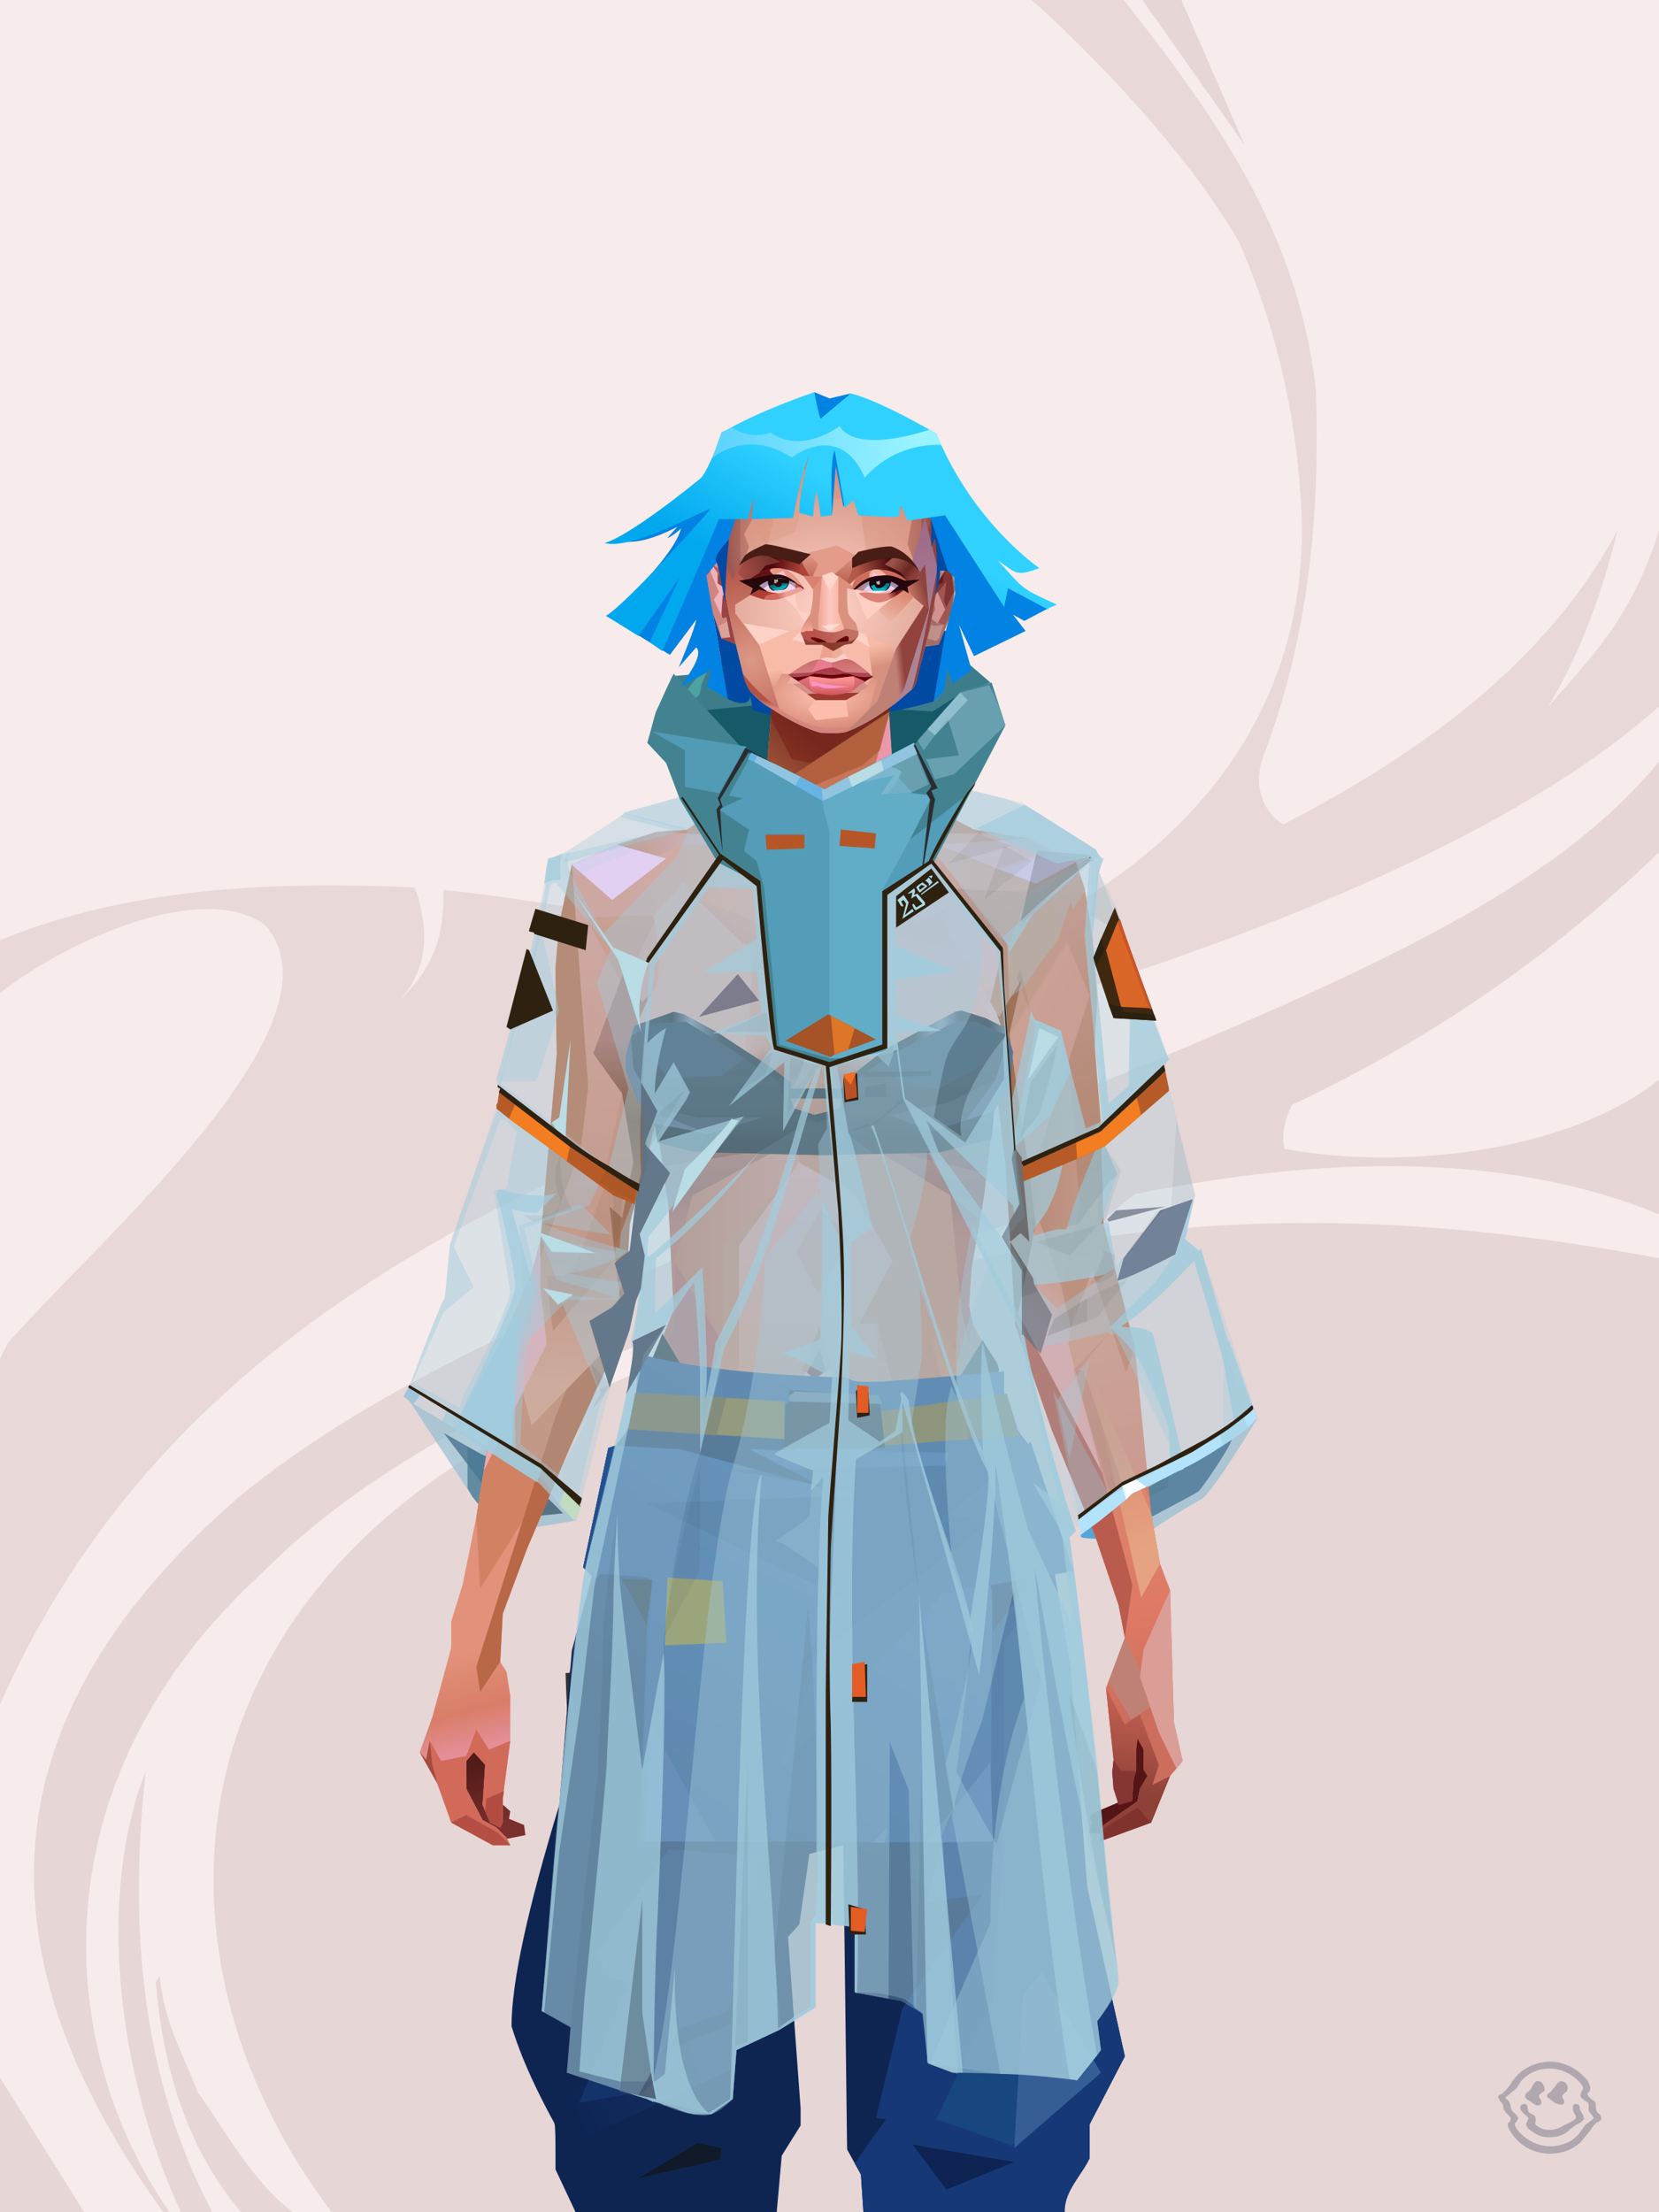 <?xml version="1.0" encoding="UTF-8"?><svg width="1320px" height="1760px" viewBox="0 0 1320 1760" version="1.1" xmlns="http://www.w3.org/2000/svg" xmlns:xlink="http://www.w3.org/1999/xlink"><defs></defs><g stroke="none" stroke-width="1" fill="none" id="id-31678" fill-rule="evenodd"><g id="id-31679"><rect fill="#F7EBEB" width="1320" height="1760" x="0" y="0" id="id-31680"></rect><g transform=" translate(0,0)" fill="#E6D6D6" id="id-31681"><path d=" M 264,1760 C 112,1560 129,1276 427,1129 C 794,948 1066,954 1320,1001 L 1320,1760 C 616,1760 264,1760 264,1760 Z" id="id-31682"></path><path d=" M 124,1577 C 130,1650 151,1712 192,1760 C 192,1760 233,1760 233,1760 C 200,1735 178,1693 157,1664 C 145,1632 131,1611 127,1572 L 124,1577 Z" id="id-31683"></path><path d=" M 169,1760 C 153,1760 144,1760 144,1760 C 93,1650 77,1508 116,1409 C 100,1550 119,1666 169,1760 Z" id="id-31684"></path><path d=" M 135,1760 C 133,1760 130,1760 130,1760 C -8,1569 -25,1378 189,1192 C 347,1060 622,974 827,882 C 819,907 820,917 831,914 C 844,908 857,892 867,865 C 1088,774 1236,708 1320,606 C 1320,654 1320,678 1320,678 C 1244,751 1153,820 1028,879 C 1021,893 1020,905 1022,914 C 1112,931 1246,918 1320,859 C 1320,930 1320,966 1320,966 C 1213,922 1075,915 903,950 C 844,998 815,1022 815,1022 C 838,998 849,978 847,963 C 547,1038 325,1133 209,1251 C 27,1417 44,1630 135,1760 Z" id="id-31682"></path><path d=" M 1320,562 C 1210,660 1020,740 791,809 C 396,928 127,1069 0,1356 C 0,1173 0,1081 0,1081 C 4,1073 6,1069 6,1069 C 75,989 280,815 211,736 C 162,700 55,747 0,790 L 0,748 C 103,706 216,701 330,706 C 342,740 341,771 317,797 C 353,762 352,735 353,708 C 468,720 583,751 726,738 C 773,696 797,675 797,675 C 743,744 717,779 717,779 C 761,747 783,731 783,731 C 807,727 834,721 867,712 C 979,641 1036,539 1036,421 C 1034,342 1018,266 986,193 C 956,139 891,63 821,0 L 894,0 C 975,102 1034,192 1047,311 C 1050,404 1043,499 1007,597 C 995,624 1005,646 1021,656 C 1137,596 1233,523 1287,422 C 1275,470 1259,517 1232,562 C 1264,525 1298,493 1320,422 L 1320,562 Z" opacity="0.888" id="id-31682"></path><path d=" M 909,0 L 990,115 L 940,0 C 919,0 909,0 909,0 Z" id="id-31687"></path><polygon points="0 1653 0 1760 67 1760" id="id-31688"></polygon><path d=" M 790,834 L 810,825 C 770,853 742,870 686,895 C 606,921 515,956 433,997 C 490,952 540,930 623,897 C 683,875 739,854 790,834 Z" id="id-31689"></path><path d=" M 850,810 C 791,856 762,878 762,878 L 832,850 C 844,824 850,810 850,810 Z" id="id-31690"></path></g></g></g><defs></defs><g transform=" translate(325,524)" id="id-73662"><polygon points="210 36 240 3 368 15 448 20 347 169" fill="#165A69" id="id-73663"></polygon><path d=" M 231,46 L 193,59 C 193,59 193,58 194,58 C 195,53 197,47 199,42 C 204,27 210,14 210,14 L 231,12 L 242,1 L 441,0 L 463,19 L 436,30 L 417,42 L 367,39 L 277,37 L 236,41 L 231,46 Z" fill="#3D7D8B" id="id-73664"></path><path d=" M 210,47 C 210,46 231,30 231,29 C 232,29 233,21 233,21 L 242,0 L 219,28 L 210,47 Z" fill="#4DA2A2" id="id-73664"></path><g transform=" translate(0,590)" id="id-73664"><path d=" M 566,110 C 566,110 541,111 535,109 L 535,107 C 541,102 560,86 560,86 L 562,87 L 560,88 L 566,110 Z" fill="#57A4D8"></path><polygon points="548 102 547 100 563 87 565 100" fill="#416D8D"></polygon><path d=" M 675,15 C 675,15 642,70 632,78 C 632,78 599,97 591,104 L 585,70 C 636,40 661,24 661,24 L 675,15 L 675,15 Z" fill="#95BFD2" opacity="0.712"></path><path d=" M 582,73 L 589,94 C 615,80 629,73 629,72 C 630,72 655,36 655,31 L 582,73 Z" fill="#437191" opacity="0.751"></path><polygon points="132 96 95 102 106 72 99 65 68 47 60 88 51 77 1 1 101 60 125 88 133 96" fill="#95BFD2" opacity="0.712"></polygon><polygon points="103 92 108 75 123 90" fill="#3C5869" opacity="0.751"></polygon><polygon points="68 48 63 72 47 51 28 26 58 43" fill="#426F8D" opacity="0.751"></polygon><polygon points="68 47 68 48 63 72 60 88 51 77 47 70 47 51 47 37 58 43" fill="#4B7893" opacity="0.751"></polygon></g></g><defs></defs><path d=" M 566,481 L 753,502 L 743,558 C 743,558 660,584 599,565 C 599,565 597,555 597,553 C 597,562 586,560 579,556 L 566,481 Z" fill="#004AA4" id="id-73812"></path><defs><linearGradient x1="100%" y1="46%" x2="12%" y2="47%" id="id-74288"><stop stop-color="#DB8D73" offset="0%"></stop><stop stop-color="#E89D89" offset="21%"></stop><stop stop-color="#E6B4B1" offset="46%"></stop><stop stop-color="#EBA18D" offset="80%"></stop><stop stop-color="#DF9889" offset="100%"></stop></linearGradient><linearGradient x1="53%" y1="81%" x2="50%" y2="21%" id="id-74289"><stop stop-color="#CD6E5C" offset="0%"></stop><stop stop-color="#DE7964" offset="24%"></stop><stop stop-color="#DC937A" offset="100%"></stop></linearGradient><linearGradient x1="52%" y1="-4%" x2="46%" y2="70%" id="id-74290"><stop stop-color="#CE6657" offset="0%"></stop><stop stop-color="#8D4137" offset="100%"></stop></linearGradient><linearGradient x1="46%" y1="43%" x2="15%" y2="43%" id="id-74291"><stop stop-color="#DE8D7D" offset="0%"></stop><stop stop-color="#C77052" offset="100%"></stop></linearGradient><linearGradient x1="54%" y1="37%" x2="12%" y2="72%" id="id-74292"><stop stop-color="#3C050A" offset="0%"></stop><stop stop-color="#AF623E" offset="100%"></stop></linearGradient><linearGradient x1="40%" y1="14%" x2="61%" y2="85%" id="id-74293"><stop stop-color="#541C19" offset="0%"></stop><stop stop-color="#7A302C" offset="100%"></stop></linearGradient><linearGradient x1="27%" y1="47%" x2="91%" y2="49%" id="id-74294"><stop stop-color="#D08973" offset="0%"></stop><stop stop-color="#FED3FF" offset="100%"></stop></linearGradient><linearGradient x1="47%" y1="60%" x2="49%" y2="79%" id="id-74295"><stop stop-color="#E2927A" offset="0%"></stop><stop stop-color="#D97D68" offset="60%"></stop><stop stop-color="#E48E97" offset="100%"></stop></linearGradient><linearGradient x1="29%" y1="56%" x2="69%" y2="53%" id="id-74296"><stop stop-color="#D4896F" offset="0%"></stop><stop stop-color="#CE7358" offset="8%"></stop><stop stop-color="#D67B64" offset="18%"></stop><stop stop-color="#D87862" offset="38%"></stop><stop stop-color="#CC6958" offset="65%"></stop><stop stop-color="#BF6D4C" offset="81%"></stop><stop stop-color="#A95B51" offset="100%"></stop></linearGradient><linearGradient x1="47%" y1="45%" x2="54%" y2="46%" id="id-74297"><stop stop-color="#D3735F" offset="0%"></stop><stop stop-color="#BD694B" offset="62%"></stop><stop stop-color="#BA6147" offset="77%"></stop><stop stop-color="#CE8C70" offset="100%"></stop></linearGradient><linearGradient x1="51%" y1="7%" x2="50%" y2="100%" id="id-74298"><stop stop-color="#C06A4D" offset="0%"></stop><stop stop-color="#EB9F84" offset="75%"></stop><stop stop-color="#DB896B" offset="100%"></stop></linearGradient><linearGradient x1="51%" y1="11%" x2="49%" y2="93%" id="id-74299"><stop stop-color="#DF9889" offset="0%"></stop><stop stop-color="#D28264" offset="73%"></stop><stop stop-color="#DF9D81" offset="100%"></stop></linearGradient><linearGradient x1="51%" y1="-5%" x2="48%" y2="96%" id="id-74300"><stop stop-color="#DB8F75" offset="0%"></stop><stop stop-color="#C47656" offset="100%"></stop></linearGradient><linearGradient x1="50%" y1="19%" x2="50%" y2="69%" id="id-74301"><stop stop-color="#B0695C" offset="0%"></stop><stop stop-color="#74330F" offset="45%"></stop><stop stop-color="#A44E23" offset="100%"></stop></linearGradient><linearGradient x1="46%" y1="74%" x2="39%" y2="35%" id="id-74302"><stop stop-color="#AA4949" offset="0%"></stop><stop stop-color="#C46B50" offset="51%"></stop><stop stop-color="#9F3838" offset="100%" stop-opacity="0"></stop></linearGradient><linearGradient x1="46%" y1="16%" x2="49%" y2="82%" id="id-74303"><stop stop-color="#9B473D" offset="0%" stop-opacity="0.186"></stop><stop stop-color="#803921" offset="100%"></stop></linearGradient><linearGradient x1="41%" y1="19%" x2="50%" y2="100%" id="id-74304"><stop stop-color="#BB6351" offset="0%"></stop><stop stop-color="#913F35" offset="100%"></stop></linearGradient><linearGradient x1="50%" y1="31%" x2="45%" y2="50%" id="id-74305"><stop stop-color="#D78C70" offset="0%"></stop><stop stop-color="#E5A2A0" offset="100%"></stop></linearGradient><linearGradient x1="51%" y1="22%" x2="50%" y2="100%" id="id-74306"><stop stop-color="#9B4237" offset="0%"></stop><stop stop-color="#B77057" offset="100%"></stop></linearGradient><linearGradient x1="49%" y1="0%" x2="50%" y2="100%" id="id-74307"><stop stop-color="#D8886E" offset="0%"></stop><stop stop-color="#DC8270" offset="100%"></stop></linearGradient><linearGradient x1="44%" y1="15%" x2="50%" y2="100%" id="id-74308"><stop stop-color="#B45444" offset="0%"></stop><stop stop-color="#AF584E" offset="100%"></stop></linearGradient><linearGradient x1="52%" y1="21%" x2="49%" y2="83%" id="id-74309"><stop stop-color="#D7886E" offset="0%"></stop><stop stop-color="#F3A990" offset="50%"></stop><stop stop-color="#E28877" offset="100%"></stop></linearGradient><linearGradient x1="85%" y1="60%" x2="15%" y2="60%" id="id-74310"><stop stop-color="#D17F61" offset="0%"></stop><stop stop-color="#BF6F4C" offset="100%"></stop></linearGradient><linearGradient x1="48%" y1="-20%" x2="59%" y2="91%" id="id-74311"><stop stop-color="#DD9D8D" offset="0%"></stop><stop stop-color="#BF704F" offset="60%"></stop><stop stop-color="#BD6E4B" offset="72%"></stop><stop stop-color="#CB7A5B" offset="100%"></stop></linearGradient><linearGradient x1="55%" y1="48%" x2="46%" y2="33%" id="id-74312"><stop stop-color="#DB8C74" offset="0%"></stop><stop stop-color="#DC8E75" offset="86%"></stop><stop stop-color="#CF8769" offset="100%"></stop></linearGradient><linearGradient x1="50%" y1="19%" x2="50%" y2="78%" id="id-74313"><stop stop-color="#9E4B20" offset="0%"></stop><stop stop-color="#A94317" offset="50%"></stop><stop stop-color="#864421" offset="100%"></stop></linearGradient><linearGradient x1="50%" y1="11%" x2="50%" y2="43%" id="id-74314"><stop stop-color="#CA7D5F" offset="0%"></stop><stop stop-color="#C77350" offset="15%"></stop><stop stop-color="#9F564D" offset="68%"></stop><stop stop-color="#C36554" offset="100%"></stop></linearGradient><linearGradient x1="89%" y1="50%" x2="7%" y2="52%" id="id-74315"><stop stop-color="#8E433B" offset="0%"></stop><stop stop-color="#B85C4D" offset="53%" stop-opacity="0.199"></stop><stop stop-color="#9B3C25" offset="75%"></stop><stop stop-color="#8B3C36" offset="100%"></stop></linearGradient><linearGradient x1="44%" y1="70%" x2="86%" y2="30%" id="id-74316"><stop stop-color="#D78C77" offset="0%"></stop><stop stop-color="#ECB8B8" offset="100%"></stop></linearGradient><linearGradient x1="19%" y1="86%" x2="73%" y2="32%" id="id-74317"><stop stop-color="#B55C39" offset="0%"></stop><stop stop-color="#EDB2B0" offset="40%"></stop><stop stop-color="#EEBBBC" offset="100%"></stop></linearGradient><linearGradient x1="35%" y1="94%" x2="47%" y2="12%" id="id-74318"><stop stop-color="#E0A194" offset="0%"></stop><stop stop-color="#F0BCBE" offset="40%"></stop><stop stop-color="#EAB3B1" offset="100%"></stop></linearGradient><linearGradient x1="50%" y1="54%" x2="27%" y2="9%" id="id-74319"><stop stop-color="#DDAB90" offset="0%"></stop><stop stop-color="#DDAB90" offset="100%" stop-opacity="0.078"></stop></linearGradient><linearGradient x1="0%" y1="19%" x2="93%" y2="69%" id="id-74320"><stop stop-color="#E3ABA1" offset="0%"></stop><stop stop-color="#DF9D90" offset="70%"></stop><stop stop-color="#C5704E" offset="100%"></stop></linearGradient><linearGradient x1="36%" y1="84%" x2="25%" y2="44%" id="id-74321"><stop stop-color="#C96D62" offset="0%" stop-opacity="0.509"></stop><stop stop-color="#90372C" offset="35%" stop-opacity="0.675"></stop><stop stop-color="#762E17" offset="100%" stop-opacity="0"></stop></linearGradient><linearGradient x1="63%" y1="95%" x2="43%" y2="20%" id="id-74322"><stop stop-color="#C97E5C" offset="0%"></stop><stop stop-color="#E0957A" offset="46%"></stop><stop stop-color="#CC8166" offset="100%"></stop></linearGradient><linearGradient x1="40%" y1="0%" x2="50%" y2="86%" id="id-74323"><stop stop-color="#D08264" offset="0%"></stop><stop stop-color="#DB957A" offset="100%"></stop></linearGradient><linearGradient x1="50%" y1="0%" x2="50%" y2="92%" id="id-74324"><stop stop-color="#E3A3A3" offset="0%"></stop><stop stop-color="#DD977A" offset="100%"></stop></linearGradient><linearGradient x1="33%" y1="79%" x2="21%" y2="44%" id="id-74325"><stop stop-color="#BE6457" offset="0%"></stop><stop stop-color="#983F32" offset="28%" stop-opacity="0.928"></stop><stop stop-color="#762E17" offset="100%" stop-opacity="0"></stop></linearGradient><linearGradient x1="4%" y1="47%" x2="92%" y2="45%" id="id-74326"><stop stop-color="#732617" offset="0%"></stop><stop stop-color="#832E1D" offset="17%" stop-opacity="0.753"></stop><stop stop-color="#9E4B3D" offset="48%" stop-opacity="0.386"></stop><stop stop-color="#8E3D31" offset="78%" stop-opacity="0.762"></stop><stop stop-color="#823328" offset="100%"></stop></linearGradient><linearGradient x1="60%" y1="45%" x2="67%" y2="53%" id="id-74327"><stop stop-color="#F3B5BB" offset="0%"></stop><stop stop-color="#FECCF2" offset="100%"></stop></linearGradient><linearGradient x1="48%" y1="15%" x2="54%" y2="81%" id="id-74328"><stop stop-color="#D99776" offset="0%" stop-opacity="0.400"></stop><stop stop-color="#E6A382" offset="100%"></stop></linearGradient><linearGradient x1="47%" y1="44%" x2="50%" y2="61%" id="id-74329"><stop stop-color="#94412F" offset="0%" stop-opacity="0.175"></stop><stop stop-color="#611C1B" offset="100%"></stop></linearGradient><linearGradient x1="26%" y1="-7%" x2="50%" y2="96%" id="id-74330"><stop stop-color="#37373F" offset="0%"></stop><stop stop-color="#19191D" offset="100%"></stop></linearGradient><linearGradient x1="50%" y1="12%" x2="59%" y2="82%" id="id-74331"><stop stop-color="#252525" offset="0%"></stop><stop stop-color="#101010" offset="100%"></stop></linearGradient><linearGradient x1="25%" y1="-16%" x2="50%" y2="98%" id="id-74332"><stop stop-color="#37373F" offset="0%"></stop><stop stop-color="#19191D" offset="100%"></stop></linearGradient><linearGradient x1="75%" y1="39%" x2="50%" y2="93%" id="id-74333"><stop stop-color="#252525" offset="0%"></stop><stop stop-color="#000000" offset="100%"></stop></linearGradient></defs><g transform=" translate(334,549)" id="id-74334"><polygon points="561 754 565 871 565 881 537 893 533 897 535 901 532 909 543 910 597 864" fill="#551415" id="id-74335"></polygon><polygon points="537 282 539 246 535 195 529 158 522 137 484 118 440 111 212 111 188 113 157 123 121 139 111 186 108 221 109 290" fill="url(#id-74288)" id="id-74335"></polygon><polygon points="467 393 474 506 503 589 537 672 556 728 561 754 546 794 552 851 551 861 552 874 556 885 567 882 568 866 570 860 570 843 571 834 576 843 576 859 579 864 573 874 571 884 544 903 541 916 582 901 597 864 607 852 600 821 597 716 589 695 582 655 569 523 544 425" fill="url(#id-74289)" id="id-74335"></polygon><polygon points="546 794 552 851 551 861 552 874 556 885 567 882 568 866 570 860 570 843 571 834 576 843 576 859 579 864 573 874 571 884 544 903 541 916 582 901 597 864 583 871 588 855 573 815 561 823" fill="url(#id-74290)" id="id-74335"></polygon><polygon points="552 851 551 861 552 874 556 887 567 884 568 866 570 860 558 860" fill="#853632" id="id-74335"></polygon><polygon points="544 906 541 916 582 901 571 889" fill="#80332D" id="id-74335"></polygon><polygon points="561 754 548 789 566 819 586 806" fill="#C08175" id="id-74335"></polygon><polygon points="486 648 477 599 453 529 440 504 437 490 439 460 449 402 456 340 188 343 198 411 202 493 162 596 153 638 266 693 319 721 386 693" fill="url(#id-74291)" id="id-74335"></polygon><polygon points="486 648 477 599 453 529 440 504 437 490 439 460 449 402 456 340 296 353 376 634" fill="#D07F62" id="id-74335"></polygon><g transform=" translate(188,0)" id="id-74344"><polygon points="274 114 253 111 232 100 201 76 188 58 184 1 93 1 88 64 25 111 1 113 103 123 121 135 134 138 149 121 161 117 187 119 225 114" fill="#D48364" id="id-74335"></polygon><polygon points="201 76 188 58 185 12 175 57 155 111 185 73" fill="#E898A8" id="id-74335"></polygon><polygon points="149 1 93 1 88 64 108 126 121 135 133 138" fill="#C5785A" id="id-74335"></polygon><polygon points="116 102 120 113 118 115 136 135 150 119 164 71 125 108" fill="#B46548" id="id-74348"></polygon><polygon points="121 127 133 138 145 124" fill="#AC461F" id="id-74349"></polygon><polygon points="136 98 164 71 175 57 186 17 134 51" fill="#C8765A" id="id-74350"></polygon><polygon points="97 96 116 80 164 60 178 48 186 17 184 1 93 1 88 64 45 96" fill="#A85431" opacity="0.654" id="id-74335"></polygon><polygon points="186 17 184 1 93 1 88 64 45 96 66 96" fill="url(#id-74292)" opacity="0.467" id="id-74335"></polygon><polygon points="123 58 176 23 186 17 184 1 93 1 91 22 108 55" fill="#731511" opacity="0.434" id="id-74335"></polygon></g><polygon points="41 844 33 856 36 895 64 915 84 911 83 903 71 898 72 892 63 884 52 849" fill="url(#id-74293)" id="id-74335"></polygon><polygon points="315 152 285 173 320 188 357 166" fill="#F0BCBB" id="id-74355"></polygon><polygon points="327 150 370 130 342 127" fill="#D68A6E" id="id-74356"></polygon><polygon points="301 142 303 148 243 131 240 119 276 119" fill="#D38869" id="id-74357"></polygon><polygon points="159 149 206 123 269 123 303 144 297 118 188 113 157 123 121 139" fill="url(#id-74294)" id="id-74335"></polygon><polygon points="157 123 121 139 153 167 196 134" fill="#FCD1FB" id="id-74335"></polygon><polygon points="89 584 77 541 62 551 45 658 34 712 25 741 25 762 10 817 0 845 14 870 25 901 58 919 72 919 69 913 61 905 50 899 37 874 37 852 43 845 52 855 50 887 56 901 64 905 66 901 66 882 72 836 72 800 69 781 64 773 66 735 85 684 121 599 162 510" fill="url(#id-74295)" id="id-74335"></polygon><polygon points="89 584 77 541 62 551 45 658 48 715 121 599 162 510" fill="#D08263" id="id-74335"></polygon><polygon points="55 843 45 827 37 848 17 852 8 836 5 851 0 845 14 870 25 901 58 919 72 919 69 913 61 905 50 899 37 874 37 852 43 845 52 855 50 887 56 901 64 905 66 901 66 882 72 836" fill="#D16A58" id="id-74335"></polygon><polygon points="53 882 52 892 56 901 64 905 66 901 66 882 67 876" fill="#B24C41" id="id-74335"></polygon><polygon points="25 901 58 919 72 919 62 909 37 895" fill="#B54F44" id="id-74335"></polygon><polygon points="160 467 145 488 108 578 45 777 48 797 64 773 66 735 85 684 121 599 162 510" fill="#B86846" id="id-74335"></polygon><polygon points="169 1211 277 1211 282 1183 281 1150 284 1127 286 1114 285 1063 293 972 306 866 311 792 309 768 323 771 337 768 333 817 333 855 339 924 346 1008 348 1113 351 1130 353 1176 361 1211 461 1211 458 1191 456 1170 460 1133 461 1082 505 905 516 839 518 826 512 762 503 706 486 648 482 629 386 690 318 718 266 690 184 629 153 637 132 731 119 781 118 813 123 862 131 916 166 1094 176 1179" fill="url(#id-74296)" id="id-74335"></polygon><polygon points="463 664 416 771 400 819 392 1125 359 1178 398 1204 441 1153 461 1082 505 905 516 839 518 826 515 789 490 714" fill="url(#id-74297)" id="id-74335"></polygon><polygon points="422 1160 395 1199 365 1171 401 1149 384 1120 391 983 411 786 416 771 448 697 454 1013 445 1116 407 1149" fill="url(#id-74298)" id="id-74368"></polygon><polygon points="121 139 111 186 108 221 109 290 96 438 89 464 69 510 89 585 162 510 167 425 162 241" fill="url(#id-74299)" id="id-74335"></polygon><polygon points="101 466 103 488 106 510 160 447 179 359 164 232 187 184 186 179 132 181 161 234 161 321 149 376 151 384 123 461 114 466" fill="url(#id-74300)" id="id-74370"></polygon><polygon points="96 438 89 464 69 510 51 621 101 520 96 476" fill="#EAABB1" id="id-74335"></polygon><polygon points="96 451 128 365 134 316 121 139 111 186 108 221 109 290 96 438" fill="#BE704B" id="id-74335"></polygon><polygon points="184 241 177 248 162 225 138 289 161 321 170 375 161 420 151 411 162 510 167 425 188 343" fill="url(#id-74301)" id="id-74335"></polygon><polygon points="284 1127 286 1114 285 1063 293 972 306 866 311 792 309 768 323 771 337 768 333 817 333 855 339 924 346 1008 375 889 416 771 463 664 490 714 515 790 512 762 503 706 486 648 477 599 471 583 420 650 316 720 201 654 244 742 264 824 275 994" fill="url(#id-74302)" id="id-74335"></polygon><polygon points="298 930 306 866 311 792 309 768 323 771 337 768 333 817 333 855 336 894 347 826 360 784 378 733 388 687 321 739 254 687 267 736 291 821" fill="url(#id-74303)" id="id-74335"></polygon><polygon points="348 1093 348 1113 351 1130 353 1176 361 1211 461 1211 439 1155 422 1136 403 1148 429 1168 400 1202 370 1170 382 1125" fill="url(#id-74304)" id="id-74335"></polygon><polygon points="10 855 8 836 5 851 0 845 14 870" fill="#A64C3F" id="id-74335"></polygon><polygon points="520 500 516 520 544 629 474 500 490 399" fill="url(#id-74305)" id="id-74378"></polygon><polygon points="461 1211 458 1191 456 1170 460 1133 461 1082 439 1155 450 1211" fill="url(#id-74306)" id="id-74335"></polygon><polygon points="220 1149 259 1115 240 1063 232 973 266 819 240 713 201 661 158 650 201 784 183 925 170 1083" fill="url(#id-74307)" id="id-74380"></polygon><polygon points="169 1211 277 1211 282 1183 281 1150 284 1127 286 1114 286 1098 226 1211 207 1211 196 1121 173 1078 150 1014 166 1094 176 1179" fill="url(#id-74308)" id="id-74335"></polygon><polygon points="173 1078 183 924 150 1014" fill="#C2644D" id="id-74335"></polygon><polygon points="169 1211 239 1211 230 1196 204 1175 173 1150 176 1179" fill="#A7443E" opacity="0.574" id="id-74335"></polygon><polygon points="221 1130 240 1097 224 1063 224 983 240 804 217 698 190 668 212 771 212 910 190 998 181 1094" fill="url(#id-74309)" id="id-74380"></polygon><polygon points="217 795 221 692 200 667 169 658 200 737" fill="#EEA68B" id="id-74385"></polygon><polygon points="511 476 492 419 481 447 484 356 521 274 533 417" fill="url(#id-74310)" id="id-74386"></polygon><polygon points="569 523 544 425 542 346 537 282 539 246 535 195 529 158 522 137 494 161 419 158 471 211 516 290 525 411 511 477 518 507 535 462 562 543" fill="url(#id-74311)" id="id-74335"></polygon><polygon points="486 389 533 243 501 167 464 207 451 247 463 265" fill="url(#id-74312)" id="id-74388"></polygon><polygon points="473 490 474 506 503 589 537 672 556 728 561 754 567 712 543 623" fill="#B95C4E" id="id-74335"></polygon><polygon points="460 328 466 378 474 506 490 425 486 392 469 274 479 230 461 260 454 251" fill="url(#id-74313)" id="id-74335"></polygon><polygon points="440 504 437 490 439 460 449 402 456 340 458 328 325 282 188 343 198 411 202 493 162 596 157 621 161 633 169 599 173 570 204 506 202 458 217 402 286 365 321 352 353 360 422 402 431 493 437 520" fill="url(#id-74314)" id="id-74335"></polygon><polygon points="451 385 456 340 458 328 364 340 330 308 268 343 188 343 194 379 262 368 312 343 335 340 381 368" fill="url(#id-74315)" id="id-74335"></polygon><polygon points="286 328 306 310 330 274 453 252 464 205 421 156 317 204 219 165 210 154 188 180" fill="url(#id-74316)" id="id-74393"></polygon><path d=" M 422,195 L 405,190 C 377,190 357,198 343,214 C 329,230 322,250 323,276 C 324,301 331,320 345,333 C 365,351 384,356 405,356 C 425,356 444,347 450,342 C 454,339 457,335 460,328 C 463,323 466,317 467,308 C 469,294 466,276 457,254 L 422,195 Z" fill="url(#id-74317)" id="id-74394"></path><path d=" M 422,195 L 417,175 C 386,188 366,196 358,201 C 355,203 351,206 348,208 C 348,209 381,253 448,342 C 454,338 459,332 463,324 C 469,310 469,301 469,293 C 469,287 465,275 459,257 L 422,195 Z" fill="url(#id-74318)" id="id-74394"></path><path d=" M 375,226 C 338,253 343,276 343,284 C 343,291 353,319 371,335 C 379,342 422,349 447,331 C 468,316 472,294 458,265 C 427,221 400,208 375,226 Z" fill="url(#id-74319)" opacity="0.282" id="id-74394"></path><path d=" M 272,205 C 260,199 243,200 221,209 C 187,227 169,258 168,303 C 167,319 184,342 190,346 C 197,351 212,356 239,353 C 257,351 272,344 284,333 C 303,312 312,288 309,260 C 305,217 291,214 272,205 Z" fill="url(#id-74320)" id="id-74397"></path><path d=" M 340,285 C 333,252 328,240 326,248 C 324,254 323,263 323,276 C 324,301 331,320 345,333 C 365,351 382,356 404,356 C 425,356 444,347 450,342 C 456,337 465,325 468,308 C 472,290 465,276 463,268 C 461,263 460,259 458,255 L 442,290 L 399,304 L 366,300 L 340,285 Z" fill="url(#id-74321)" id="id-74394"></path><path d=" M 153,637 L 149,654 L 132,731 L 130,739 C 133,730 135,723 137,718 C 140,709 147,691 149,680 C 151,671 155,655 161,633 L 172,570 L 162,596 L 153,637 Z" fill="#7D362E" id="id-74335"></path><path d=" M 259,203 C 254,199 240,185 217,163 L 210,153 L 186,180 C 192,211 192,231 186,239 C 175,256 168,277 168,303 C 168,324 190,352 239,344 C 252,342 274,217 259,203 Z" fill="#E3ABA1" id="id-74397"></path><polygon points="175 565 203 550 234 558 241 520 203 455 203 507" fill="#BD6057" id="id-74401"></polygon><polygon points="241 442 241 518 229 556 233 629 266 657 316 707 381 659 395 629 364 504 350 504 301 380" fill="url(#id-74322)" id="id-74402"></polygon><polygon points="432 626 427 589 407 518 414 505 450 568 470 618" fill="url(#id-74323)" id="id-74403"></polygon><polygon points="302 376 254 442 254 546 302 590 364 568 364 504 350 504 376 454 345 400" fill="url(#id-74324)" id="id-74402"></polygon><polygon points="317 480 342 436 319 413 300 447" fill="#DE8C7A" id="id-74405"></polygon><polygon points="304 541 318 507 329 541 314 549" fill="#D07F61" id="id-74406"></polygon><polygon points="306 543 316 578 329 541" fill="#DEA68C" id="id-74407"></polygon><path d=" M 178,333 C 179,334 180,336 182,338 C 184,342 186,343 189,346 C 190,347 197,351 206,353 C 215,354 226,355 239,353 C 257,351 272,344 284,333 C 293,322 299,313 302,305 C 304,301 307,293 309,277 C 310,274 310,268 309,260 L 228,277 L 207,295 L 178,333 Z" fill="url(#id-74325)" id="id-74397"></path><polygon points="306 543 308 550 324 556 329 541" fill="#E6B8B7" id="id-74407"></polygon><polygon points="308 543 318 525 323 542 314 548" fill="#7E312C" id="id-74410"></polygon><polygon points="152 641 162 596 176 561 185 617 214 602 246 628 323 690 404 628 423 605 454 605 470 577 477 599 482 629 388 689 337 768 323 771 309 768 259 688 175 639 142 688" fill="url(#id-74326)" opacity="0.442" id="id-74411"></polygon><polygon points="490 154 522 137 484 118 412 123" fill="url(#id-74327)" id="id-74335"></polygon><polygon points="573 785 588 829 602 858 607 852 600 821 597 716 576 763" fill="#DA9E96" id="id-74335"></polygon><polygon points="574 722 589 695 582 655 533 542" fill="url(#id-74328)" id="id-74335"></polygon><polygon points="172 640 241 690 309 768 323 771 338 768 395 706 469 661 404 650 313 706 217 629" fill="url(#id-74329)" opacity="0.571" id="id-74415"></polygon><g transform=" translate(188,270)" id="id-74416"><polygon points="207 13 207 10 217 2 220 2 239 21 258 39 260 42 250 51 246 52 226 33" fill="url(#id-74330)" id="id-74417"></polygon><polygon points="208 40 218 50 222 50 240 33 257 13 257 9 247 0 244 1 230 19 209 36" fill="url(#id-74331)" id="id-74418"></polygon><polygon points="1 13 1 10 10 2 15 2 32 21 50 39 52 42 42 52 38 52 19 33" fill="url(#id-74332)" id="id-74417"></polygon><polygon points="0 43 10 53 14 53 33 35 50 15 50 11 40 3 36 4 19 23 1 39" fill="url(#id-74333)" id="id-74418"></polygon></g></g><defs><linearGradient x1="69%" y1="0%" x2="69%" y2="21%" id="id-75082"><stop stop-color="#D0A6A1" offset="0%"></stop><stop stop-color="#A36D68" offset="100%"></stop></linearGradient><radialGradient cx="50%" cy="61%" r="61%" id="id-75083" fx="50%" fy="61%" gradientTransform=" translate(0.500,0.609) scale(1,0.694) rotate(180) scale(1,1) translate(-0.500,-0.609)"><stop stop-color="#FFD2C7" offset="0%"></stop><stop stop-color="#D59785" offset="100%"></stop></radialGradient><radialGradient cx="50%" cy="74%" r="74%" id="id-75084" fx="50%" fy="74%" gradientTransform=" translate(0.500,0.744) scale(0.748,1) rotate(-90) scale(1,0.864) translate(-0.500,-0.744)"><stop stop-color="#FFD6CB" offset="0%"></stop><stop stop-color="#904840" offset="100%"></stop></radialGradient><linearGradient x1="39%" y1="37%" x2="50%" y2="61%" id="id-75085"><stop stop-color="#F7BBA7" offset="0%"></stop><stop stop-color="#D7927F" offset="100%"></stop></linearGradient><radialGradient cx="50%" cy="37%" r="75%" id="id-75086" fx="50%" fy="37%" gradientTransform=" translate(0.500,0.372) scale(0.536,1) rotate(90) scale(1,2) translate(-0.500,-0.372)"><stop stop-color="#FFC3B4" offset="0%"></stop><stop stop-color="#D07F6B" offset="100%"></stop></radialGradient><radialGradient cx="52%" cy="68%" r="169%" id="id-75087" fx="52%" fy="68%" gradientTransform=" translate(0.522,0.681) scale(1,0.367) rotate(-105) translate(-0.522,-0.681)"><stop stop-color="#DC9886" offset="0%"></stop><stop stop-color="#B25245" offset="100%"></stop></radialGradient><linearGradient x1="29%" y1="57%" x2="32%" y2="48%" id="id-75088"><stop stop-color="#D5857C" offset="0%"></stop><stop stop-color="#B25245" offset="100%"></stop></linearGradient><linearGradient x1="58%" y1="63%" x2="50%" y2="65%" id="id-75089"><stop stop-color="#90433D" offset="0%"></stop><stop stop-color="#BF8075" offset="100%"></stop></linearGradient><linearGradient x1="91%" y1="62%" x2="50%" y2="78%" id="id-75090"><stop stop-color="#8D443F" offset="0%"></stop><stop stop-color="#CB7966" offset="100%"></stop></linearGradient><linearGradient x1="39%" y1="5%" x2="39%" y2="73%" id="id-75091"><stop stop-color="#9F6A88" offset="0%"></stop><stop stop-color="#AB8495" offset="100%"></stop></linearGradient><linearGradient x1="28%" y1="92%" x2="75%" y2="13%" id="id-75092"><stop stop-color="#EBB5A7" offset="0%"></stop><stop stop-color="#DC8972" offset="100%"></stop></linearGradient><linearGradient x1="50%" y1="0%" x2="50%" y2="100%" id="id-75093"><stop stop-color="#DB767B" offset="0%"></stop><stop stop-color="#CF555F" offset="100%"></stop></linearGradient><linearGradient x1="50%" y1="20%" x2="50%" y2="100%" id="id-75094"><stop stop-color="#F89090" offset="0%"></stop><stop stop-color="#CF535C" offset="100%"></stop></linearGradient><linearGradient x1="50%" y1="50%" x2="50%" y2="100%" id="id-75095"><stop stop-color="#AD3641" offset="0%"></stop><stop stop-color="#A94A53" offset="100%"></stop></linearGradient><linearGradient x1="50%" y1="0%" x2="50%" y2="100%" id="id-75096"><stop stop-color="#CC6767" offset="0%"></stop><stop stop-color="#D48080" offset="100%"></stop></linearGradient><linearGradient x1="64%" y1="50%" x2="0%" y2="62%" id="id-75097"><stop stop-color="#77342F" offset="0%"></stop><stop stop-color="#A84D49" offset="100%"></stop></linearGradient><linearGradient x1="38%" y1="42%" x2="90%" y2="68%" id="id-75098"><stop stop-color="#985348" offset="0%"></stop><stop stop-color="#6A2823" offset="66%"></stop><stop stop-color="#8D3D37" offset="100%"></stop></linearGradient><linearGradient x1="22%" y1="53%" x2="78%" y2="47%" id="id-75099"><stop stop-color="#B45B48" offset="0%"></stop><stop stop-color="#460C0F" offset="100%"></stop></linearGradient><linearGradient x1="23%" y1="50%" x2="73%" y2="55%" id="id-75100"><stop stop-color="#51080D" offset="0%"></stop><stop stop-color="#AE4339" offset="100%"></stop></linearGradient><linearGradient x1="50%" y1="14%" x2="50%" y2="125%" id="id-75101"><stop stop-color="#E49E8B" offset="0%"></stop><stop stop-color="#AD4E3E" offset="100%"></stop></linearGradient><linearGradient x1="50%" y1="0%" x2="50%" y2="100%" id="id-75102"><stop stop-color="#DE8F7C" offset="0%"></stop><stop stop-color="#D99380" offset="100%"></stop></linearGradient><linearGradient x1="50%" y1="34%" x2="50%" y2="100%" id="id-75103"><stop stop-color="#DE8F7C" offset="0%"></stop><stop stop-color="#F6AA9D" offset="100%"></stop></linearGradient><linearGradient x1="0%" y1="50%" x2="87%" y2="50%" id="id-75104"><stop stop-color="#EFA695" offset="0%"></stop><stop stop-color="#FDCAC0" offset="50%"></stop><stop stop-color="#F7B5A2" offset="100%"></stop></linearGradient><linearGradient x1="83%" y1="50%" x2="22%" y2="56%" id="id-75105"><stop stop-color="#C27064" offset="0%"></stop><stop stop-color="#B75149" offset="100%"></stop></linearGradient><linearGradient x1="44%" y1="47%" x2="50%" y2="60%" id="id-75106"><stop stop-color="#6C0808" offset="0%"></stop><stop stop-color="#4F0000" offset="100%"></stop></linearGradient><linearGradient x1="44%" y1="45%" x2="50%" y2="67%" id="id-75107"><stop stop-color="#6C0808" offset="0%"></stop><stop stop-color="#4F0000" offset="100%"></stop></linearGradient><linearGradient x1="59%" y1="53%" x2="79%" y2="50%" id="id-75108"><stop stop-color="#DB8075" offset="0%"></stop><stop stop-color="#76191F" offset="100%"></stop></linearGradient><linearGradient x1="66%" y1="52%" x2="50%" y2="53%" id="id-75109"><stop stop-color="#EB9F96" offset="0%"></stop><stop stop-color="#D1685E" offset="100%"></stop></linearGradient><linearGradient x1="50%" y1="56%" x2="44%" y2="48%" id="id-75110"><stop stop-color="#00AAB5" offset="0%"></stop><stop stop-color="#00717E" offset="100%"></stop></linearGradient><linearGradient x1="41%" y1="67%" x2="50%" y2="50%" id="id-75111"><stop stop-color="#00B4C0" offset="0%"></stop><stop stop-color="#007D8C" offset="100%"></stop></linearGradient></defs><g transform=" translate(561,332)" id="id-75112"><g transform=" translate(172,115)" id="id-75113"><polygon points="14 1 18 0 25 8 27 21 24 41 14 66 0 68" fill="url(#id-75082)" id="id-75114"></polygon><polygon points="12 48 19 50 23 42 26 24 20 12 12 22" fill="#9E564F" id="id-75115"></polygon><polygon points="11 21 17 10 20 5 24 7 26 24 20 36 18 31 20 16 9 29" fill="#803532" id="id-75116"></polygon><polygon points="10 28 11 38 8 45 13 49 19 38 13 24" fill="#D29290" id="id-75117"></polygon><polygon points="12 18 17 17 18 9" fill="#5E1C1D" id="id-75118"></polygon><polygon points="18 50 10 51 8 50 5 61 12 63 14 61" fill="#BF9088" id="id-75119"></polygon></g><g transform=" translate(0,113)" id="id-75120"><polygon points="13 0 5 0 0 13 4 36 13 63 25 67" fill="#BD5959" id="id-75121"></polygon><polygon points="5 9 0 13 4 36 13 63 25 67 13 24" fill="#CE8580" id="id-75121"></polygon><polygon points="18 46 14 47 7 32 11 26 4 9 6 5 16 20 17 29" fill="#F0B3BC" id="id-75123"></polygon><polygon points="13 62 20 62 18 49 11 53" fill="#DAA39A" id="id-75124"></polygon><polygon points="25 68 13 63 20 62 17 46 14 47 13 44 14 29 17 26 14 22 10 19 10 11 17 20" fill="#984446" id="id-75125"></polygon><polygon points="13 9 4 3 5 0 12 0" fill="#ED8D85" id="id-75126"></polygon></g><path d=" M 29,199 C 21,167 16,144 15,130 C 4,44 33,0 103,0 C 180,0 191,63 186,119 C 183,157 173,191 170,202 C 169,206 168,214 164,217 C 152,228 130,244 113,250 C 108,252 95,251 92,251 C 77,247 52,234 36,218 C 34,215 31,209 29,199 Z" fill="url(#id-75083)" id="id-75127"></path><polygon points="32 104 40 91 49 101 72 91 83 36 53 39 28 83" fill="#E19D89" opacity="0.497" id="id-75128"></polygon><path d=" M 15,130 C 4,44 33,0 103,0 C 180,0 191,63 186,119 L 166,114 L 161,101 L 167,68 C 159,55 158,51 147,43 C 142,40 113,40 59,43 L 31,93 L 35,103 L 24,131 L 15,130 Z" fill="url(#id-75084)" id="id-75127"></path><polygon points="28 117 28 73 69 24 134 24 172 49 172 134 132 129 124 78 141 61 105 65 61 58 45 117" fill="#D68C79" opacity="0.360" id="id-75130"></polygon><polygon points="115 32 172 49 172 75 132 70 141 61 120 63" fill="#D07B69" opacity="0.503" id="id-75130"></polygon><polygon points="42 181 65 170 128 173 155 186 137 233 51 226" fill="url(#id-75085)" id="id-75132"></polygon><polygon points="58 235 52 221 61 204 132 206 137 209 130 235 116 248 90 249" fill="url(#id-75086)" id="id-75133"></polygon><path d=" M 29,199 C 21,167 16,144 15,130 C 14,122 13,114 13,106 L 22,129 L 29,113 L 43,137 L 24,149 L 24,156 L 43,181 L 59,232 C 54,234 46,229 36,218 C 34,215 31,209 29,199 Z" fill="url(#id-75087)" id="id-75127"></path><path d=" M 59,232 C 71,240 82,245 90,246 C 98,248 109,248 121,245 C 117,248 115,249 113,250 C 108,252 95,251 92,251 C 77,247 52,234 36,218 C 34,216 32,211 30,204 C 36,212 46,222 59,232 Z" fill="url(#id-75088)" id="id-75127"></path><path d=" M 184,63 C 187,81 188,100 186,119 C 183,157 173,191 170,202 C 169,206 168,214 164,217 C 152,228 130,244 113,250 L 137,226 L 152,184 L 174,150 L 148,128 L 170,120 L 184,63 Z" fill="url(#id-75089)" id="id-75127"></path><polygon points="178 153 148 128 176 117" fill="url(#id-75090)" id="id-75127"></polygon><path d=" M 175,80 L 185,120 C 173,183 166,215 164,217 C 160,220 155,224 150,229 L 158,217 L 178,153 L 175,117 L 170,125 L 165,114 L 175,80 Z" fill="url(#id-75091)" id="id-75127"></path><polygon points="82 232 88 225 112 224 114 238 88 241" fill="#FCBDAD" id="id-75139"></polygon><polygon points="61 204 65 171 96 163 129 174 133 206" fill="#F8BBA9" id="id-75140"></polygon><polygon points="65 212 70 205 133 206 129 213 123 211 78 212" fill="#ECAFA0" id="id-75141"></polygon><polygon points="81 220 88 225 112 225 123 219 97 219" fill="#9E392F" id="id-75142"></polygon><polygon points="70 212 81 220 122 219 130 214 122 207" fill="#D29189" id="id-75143"></polygon><path d=" M 131,183 L 128,173 L 83,155 C 79,156 76,155 74,153 C 73,151 72,146 72,140 L 62,143 C 65,145 67,147 70,150 C 73,153 76,158 81,166 L 69,177 L 81,180 L 119,176 L 131,183 Z" fill="#FFD0C7" id="id-75144"></path><polygon points="31 164 67 170 43 181" fill="#FCD2C7" id="id-75145"></polygon><polygon points="91 193 95 177 102 179 101 196" fill="#ECA28E" id="id-75146"></polygon><polygon points="102 179 101 197 112 196 106 175" fill="#EBAE99" id="id-75147"></polygon><polygon points="153 141 129 161 118 136 144 145" fill="#FFCFC3" id="id-75148"></polygon><polygon points="138 153 159 136 166 143 147 164" fill="url(#id-75092)" id="id-75148"></polygon><polygon points="92 192 97 191 104 192 110 188 116 194 99 198" fill="#FFD1C9" id="id-75150"></polygon><g transform=" translate(66,192)" id="id-75151"><polygon points="2 14 11 20 60 19 68 14 67 14 21 6" fill="#65000A" id="id-75152"></polygon><path d=" M 8,18 L 20,27 C 26,28 31,29 35,29 C 38,29 44,28 51,26 L 61,18 L 52,14 L 35,16 L 17,14 L 8,18 Z" fill="url(#id-75093)" id="id-75153"></path><path d=" M 20,27 C 26,28 31,29 35,29 C 38,29 44,28 51,26 C 52,23 53,21 53,19 C 53,18 53,16 52,14 L 35,16 L 17,14 C 17,17 17,19 17,20 C 17,22 18,24 20,27 Z" fill="url(#id-75094)" id="id-75153"></path><path d=" M 2,14 C 6,15 9,15 13,14 C 18,14 19,12 22,12 C 26,12 30,13 35,13 C 39,13 42,12 46,12 C 51,12 51,14 56,14 C 59,15 63,15 67,14 C 58,6 51,1 49,1 C 45,-1 39,3 35,3 C 30,3 30,1 24,1 C 20,1 13,4 2,12 L 0,13 L 2,14 Z" fill="url(#id-75095)" id="id-75155"></path><path d=" M 19,11 C 27,8 33,7 35,7 C 39,7 43,11 48,11 C 57,11 64,12 64,11 C 56,5 51,1 49,1 C 45,-1 39,3 35,3 C 30,3 30,1 24,1 C 20,1 13,4 2,12 L 19,11 Z" fill="url(#id-75096)" id="id-75155"></path><path d=" M 19,11 C 27,8 33,7 35,7 L 35,3 C 30,3 30,1 24,1 L 19,11 Z" fill="#E97C93" id="id-75155"></path><path d=" M 19,18 C 18,18 18,19 19,22 C 22,22 23,21 27,23 C 30,24 37,24 49,22 C 36,22 26,20 19,18 Z" fill="#FC94C8" id="id-75158"></path></g><polygon points="34 132 26 124 32 113 50 105 69 114" fill="url(#id-75097)" id="id-75159"></polygon><polygon points="153 130 134 117 145 107 167 117 171 123 166 132" fill="url(#id-75098)" id="id-75160"></polygon><g transform=" translate(42,102)" id="id-75161"><path d=" M 73,31 C 80,24 87,20 94,19 C 101,19 109,21 118,26 L 113,21 L 101,15 L 108,9 L 73,13 L 67,30 L 73,31 Z" fill="url(#id-75099)" id="id-75162"></path><path d=" M 1,22 L 6,16 L 18,13 L 8,8 L 36,11 L 46,31 C 37,24 29,20 22,19 C 15,17 8,18 1,22 Z" fill="url(#id-75100)" id="id-75163"></path><polygon points="63 0 79 9 71 30 42 26 32 8" fill="url(#id-75101)" id="id-75164"></polygon><polygon points="63 0 78 8 55 28 43 26 48 15 40 6" fill="#E39B8A" id="id-75164"></polygon><path d=" M 34,69 C 35,67 35,65 36,64 C 38,59 42,56 42,53 C 43,49 44,43 44,35 L 51,24 L 64,24 L 75,32 L 75,35 L 71,34 C 71,42 71,48 72,54 C 73,57 76,59 78,62 C 79,64 79,66 80,69 L 34,69 Z" fill="url(#id-75102)" id="id-75166"></path><path d=" M 34,69 C 35,67 35,65 36,64 C 38,59 42,56 42,53 L 44,69 L 34,69 Z" fill="url(#id-75103)" id="id-75166"></path><polygon points="44 35 36 24 51 25" fill="#DB8171" id="id-75168"></polygon><polygon points="51 25 48 59 48 68 57 71 69 67 64 53 64 25" fill="url(#id-75104)" id="id-75169"></polygon><polygon points="35 71 38 79 51 79 60 84 69 79 75 78 79 73 80 71 57 72" fill="#5F0B00" opacity="0.696" id="id-75170"></polygon><path d=" M 45,77 C 38,76 35,73 34,69 C 35,69 37,69 38,68 C 39,68 41,68 44,68 L 44,66 C 49,68 54,69 59,69 C 63,69 66,68 70,66 L 80,68 L 80,71 C 78,74 76,76 73,76 C 72,77 70,75 69,75 C 67,75 66,76 62,77 C 59,78 56,77 51,77 C 51,77 46,77 45,77 Z" fill="url(#id-75105)" id="id-75171"></path><path d=" M 48,77 C 42,75 41,73 43,73 C 46,73 50,74 55,77 L 48,77 Z" fill="url(#id-75106)" id="id-75172"></path><path d=" M 62,77 C 65,74 68,73 70,72 C 72,72 73,73 72,76 L 62,77 Z" fill="url(#id-75107)" id="id-75173"></path><polygon points="51 64 57 68 66 62" fill="#FFDCD6" id="id-75174"></polygon><polygon points="57 36 51 24 59 21 64 25" fill="#FFD6CC" id="id-75175"></polygon></g><g transform=" translate(26,100)" id="id-75176"><path d=" M 8,30 C 16,24 23,20 31,20 C 38,20 45,25 51,34 L 8,30 Z" fill="#621115" id="id-75177"></path><path d=" M 33,28 C 24,23 23,20 31,20 C 38,20 45,25 51,34 L 33,28 Z" fill="#E99884" id="id-75177"></path><path d=" M 91,37 C 91,29 97,24 108,22 C 118,20 127,23 134,30 L 91,37 Z" fill="#D06E5D" id="id-75179"></path><path d=" M 105,30 C 104,25 105,22 109,21 C 113,21 117,23 120,28 L 105,30 Z" fill="#F6B3A1" id="id-75179"></path><polygon points="30 25 36 22 39 27" fill="#F7BBD4" id="id-75181"></polygon><polygon points="106 28 113 27 108 23" fill="#FCC3E4" id="id-75182"></polygon><path d=" M 96,40 C 103,46 110,48 115,47 C 120,46 127,42 135,35 C 127,38 121,40 117,40 C 110,41 102,38 96,40 Z" fill="url(#id-75108)" id="id-75183"></path><path d=" M 9,41 C 18,45 25,46 31,45 C 37,44 45,41 53,37 L 49,35 C 42,38 36,40 31,40 C 27,40 22,38 17,37 L 9,41 Z" fill="url(#id-75109)" id="id-75184"></path><path d=" M 9,41 C 15,43 18,44 21,45 C 21,40 31,40 34,40 C 26,40 21,38 17,36 L 9,41 Z" fill="#AD3F35" id="id-75184"></path><path d=" M 36,39 C 39,38 44,37 50,35 C 44,30 38,27 33,27 C 27,27 21,30 15,35 C 25,38 32,39 36,39 Z" fill="#F5D4F2" id="id-75186"></path><path d=" M 97,37 C 106,39 112,40 116,39 C 121,38 125,37 129,34 L 116,27 L 99,32 L 97,37 Z" fill="#E7CAEC" id="id-75187"></path><path d=" M 97,37 C 98,38 100,38 100,38 C 102,34 106,32 111,32 C 115,31 121,33 127,37 C 128,36 129,35 130,34 L 116,27 L 99,32 L 97,37 Z" fill="#000000" opacity="0.297" id="id-75187"></path><path d=" M 94,37 L 100,38 C 99,38 98,37 99,36 C 99,35 100,34 101,32 L 94,37 Z" fill="#BB8083" id="id-75189"></path><path d=" M 24,30 C 24,36 27,39 32,38 C 38,38 41,35 41,29 L 30,28 L 24,30 Z" fill="#250A10" id="id-75190"></path><path d=" M 29,33 L 25,34 C 27,37 29,38 32,38 C 36,38 39,36 40,32 C 40,32 39,32 35,32 C 35,34 34,35 33,35 C 31,35 30,34 29,33 Z" fill="url(#id-75110)" id="id-75190"></path><path d=" M 46,36 C 47,36 48,35 50,35 C 44,30 38,27 33,27 C 27,27 21,30 15,35 L 20,37 C 24,33 27,31 29,31 C 37,31 43,32 46,36 Z" fill="#000000" opacity="0.296" id="id-75186"></path><polygon points="31 32 31 31 32 31 32 29 29 29 29 32" fill="#B99794" id="id-75193"></polygon><path d=" M 105,30 C 104,33 105,36 108,38 L 117,38 C 120,37 122,34 122,29 C 117,28 114,28 112,28 C 110,28 108,29 105,30 Z" fill="url(#id-75111)" id="id-75194"></path><path d=" M 105,30 C 104,33 105,36 108,38 C 107,36 106,35 106,34 C 107,34 107,34 109,33 C 109,33 109,36 112,36 C 115,36 117,34 118,32 C 119,32 120,32 121,32 C 121,34 119,36 117,38 C 121,37 122,32 122,29 C 117,28 114,28 112,28 C 110,28 108,29 105,30 Z" fill="#15050F" id="id-75194"></path><polygon points="113 30 110 31 111 33 113 33" fill="#D2B0AD" id="id-75196"></polygon><path d=" M 46,31 C 46,33 46,34 46,34 C 46,35 46,36 45,36 L 50,35 L 46,31 Z" fill="#B2514F" id="id-75197"></path><polygon points="46 32 51 36 53 37 52 35 47 32" fill="#8E2A27" id="id-75198"></polygon><path d=" M 10,41 L 17,37 L 24,39 L 17,34 C 21,31 26,29 32,28 C 37,28 41,30 46,32 C 46,32 47,32 47,32 C 41,27 36,25 31,25 C 28,25 22,26 13,28 L 1,30 L 12,36 L 10,41 Z" fill="#26070C" id="id-75199"></path><path d=" M 92,37 C 93,37 94,37 94,37 C 100,32 106,29 111,29 C 116,28 122,30 128,34 L 121,40 L 131,37 L 136,40 L 135,35 L 145,29 L 133,30 C 125,26 119,25 114,26 C 105,26 98,30 92,37 Z" fill="#24060D" id="id-75200"></path><path d=" M 91,12 L 91,20 C 105,14 116,12 123,12 C 130,12 138,15 144,22 C 139,12 131,6 123,3 C 120,2 108,4 96,7 C 95,8 93,10 91,12 Z" fill="#471D15" id="id-75201"></path><path d=" M 1,18 C 9,12 15,10 19,10 C 23,10 33,12 49,17 L 58,9 C 38,4 26,1 22,1 C 13,5 7,8 5,11 L 1,18 Z" fill="#471D15" id="id-75202"></path><polygon points="117 38 102 39 112 40" fill="#FFEDEC" id="id-75203"></polygon><polygon points="41 37 26 38 27 39 33 40" fill="#FFD2D4" id="id-75203"></polygon></g></g><defs><linearGradient x1="33%" y1="59%" x2="66%" y2="64%" id="id-40035"><stop stop-color="#050E15" offset="0%" stop-opacity="0.810"></stop><stop stop-color="#040D13" offset="11%" stop-opacity="0.379"></stop><stop stop-color="#040D13" offset="19%" stop-opacity="0.151"></stop><stop stop-color="#040D13" offset="28%" stop-opacity="0.329"></stop><stop stop-color="#040B10" offset="41%" stop-opacity="0.741"></stop><stop stop-color="#03090E" offset="59%" stop-opacity="0.740"></stop><stop stop-color="#03080B" offset="70%" stop-opacity="0.221"></stop><stop stop-color="#03070B" offset="79%" stop-opacity="0.133"></stop><stop stop-color="#02070B" offset="89%" stop-opacity="0.332"></stop><stop stop-color="#020609" offset="100%" stop-opacity="0.712"></stop></linearGradient></defs><g transform=" translate(450,1060)" id="id-40036"><path d=" M 315,72 C 331,189 359,253 401,265 C 402,281 403,298 402,314 C 394,426 347,550 347,571 C 347,626 340,674 347,700 L 347,700 L 245,700 C 231,673 238,628 231,601 C 229,568 229,533 228,499 C 228,446 209,336 219,260 C 246,202 278,140 315,72 Z M 86,54 L 194,258 C 194,258 195,269 196,281 C 188,416 173,470 169,554 C 169,578 171,579 171,604 C 166,624 165,646 167,673 L 167,673 L 162,700 L 53,700 C 56,692 58,681 60,667 C 32,461 4,415 0,271 C 40,271 69,199 86,54 L 86,54 Z M 104,605 L 98,619 L 106,655 L 128,654 L 129,633 L 104,605 Z M 122,575 L 115,585 L 110,601 L 127,616 L 122,575 Z M 117,495 L 103,497 L 103,514 L 109,512 L 104,520 L 106,536 L 116,536 L 117,512 L 117,495 Z M 115,420 L 97,423 L 100,480 L 117,471 L 117,446 L 101,445 L 116,432 L 115,420 Z M 305,370 L 305,380 L 332,392 L 307,396 L 311,435 L 347,444 L 347,428 L 329,425 L 347,420 L 347,404 L 347,377 L 305,370 Z M 109,383 L 99,383 L 98,407 L 110,407 L 109,383 Z M 110,346 L 102,350 L 98,375 L 110,369 L 110,346 Z" fill="url(#id-40035)" id="id-40037"></path><path d=" M 77,1 C 77,1 95,31 130,90 L 130,90 L 280,90 C 280,90 297,62 332,6 C 332,6 332,6 332,6 L 332,6 C 332,7 336,13 343,24 C 343,24 344,26 345,30 L 345,30 L 294,118 C 294,118 318,111 365,95 C 365,95 366,99 367,107 C 367,107 367,107 367,107 L 367,107 C 365,108 361,109 355,111 L 354,112 C 341,116 318,124 286,134 C 286,134 268,169 232,240 C 232,240 279,207 373,141 C 373,141 374,144 375,149 C 375,149 323,187 220,264 C 215,265 213,266 204,267 C 199,266 196,265 193,264 C 189,260 187,256 185,251 L 185,251 L 27,161 C 27,161 28,159 29,153 C 29,153 79,181 178,238 C 178,238 159,202 122,129 C 122,129 94,121 40,103 L 40,103 L 40,103 C 40,103 41,98 43,90 C 43,90 67,98 114,114 L 114,114 L 66,28 C 66,28 70,19 77,1 Z M 276,100 C 276,100 276,100 276,100 L 276,100 C 273,100 226,100 136,100 C 136,100 140,109 149,126 C 183,141 222,139 260,129 C 260,129 265,119 276,100 Z" fill="#131415" id="id-40037"></path><g transform=" translate(42,179)" fill="#BFBFBF" fill-opacity="0.193" id="id-40039"><path d=" M 239,132 C 231,134 226,136 226,136 C 224,107 223,92 223,92 L 230,57 C 236,107 239,132 239,132 Z" id="id-40040"></path><path d=" M 232,190 C 242,191 254,193 254,193 C 254,202 254,211 254,218 C 205,401 221,458 221,458 C 210,418 205,379 205,342 C 209,321 230,273 232,190 Z" id="id-40041"></path><path d=" M 44,266 C 29,264 16,262 1,259 C 23,372 39,474 39,474 L 48,413 C 39,391 37,341 44,266 Z" id="id-40042"></path><path d=" M 30,120 C 20,120 3,107 3,107 C 5,84 6,72 6,72 L 16,55 C 18,85 23,107 30,120 Z" id="id-40043"></path><path d=" M 74,118 C 59,100 57,65 57,65 L 61,1 C 100,41 104,80 74,118 Z" id="id-40044"></path></g></g><defs><linearGradient x1="50%" y1="6%" x2="50%" y2="92%" id="id-40169"><stop stop-color="#223143" offset="0%"></stop><stop stop-color="#131C28" offset="75%"></stop><stop stop-color="#05090F" offset="100%"></stop></linearGradient><linearGradient x1="0%" y1="48%" x2="100%" y2="48%" id="id-40170"><stop stop-color="#4E5A6E" offset="0%"></stop><stop stop-color="#283649" offset="3%"></stop><stop stop-color="#101926" offset="11%"></stop><stop stop-color="#76869E" offset="16%"></stop><stop stop-color="#151F2C" offset="24%"></stop><stop stop-color="#060A10" offset="75%"></stop><stop stop-color="#75869F" offset="82%"></stop><stop stop-color="#151D29" offset="87%"></stop><stop stop-color="#131A25" offset="95%"></stop><stop stop-color="#64738A" offset="100%"></stop></linearGradient></defs><g transform=" translate(497,803)" id="id-40171"><polygon points="292 103 250 114 158 116 73 114 54 113 26 106 24 91 10 72 1 47 1 37 8 13 39 2 47 4 73 18 116 46 132 58 132 72 135 79 151 84 171 79 174 58 207 32 263 2 268 1 287 7 303 15 309 34 307 58 294 81" fill="url(#id-40169)" id="id-40172"></polygon><polygon points="198 115 158 116 105 115 142 92 151 84 165 90" fill="#202733" opacity="0.783" id="id-40172"></polygon><polygon points="110 86 67 99 24 91 10 72 1 47 1 37 5 22 7 47 21 72 36 81 58 86" fill="#222E3E" id="id-40172"></polygon><polygon points="67 99 24 91 10 72 1 47 1 37 5 22 7 47 21 72 29 84" fill="#41506B" id="id-40172"></polygon><polygon points="245 97 210 84 258 74 295 56 304 37 302 15 307 34 307 58 293 81" fill="#253143" id="id-40172"></polygon><polygon points="295 56 301 37 303 15 309 34 307 58 294 81 272 88" fill="#3E5475" id="id-40172"></polygon><polygon points="206 41 217 56 249 64 288 42 297 16 269 4 214 33" fill="#1A2D44" id="id-40178"></polygon><polygon points="14 14 14 33 36 55 77 53 97 38 45 6" fill="#1E334B" id="id-40179"></polygon><polygon points="128 79 123 58 85 32 49 10 25 11 5 21 8 13 39 2 47 4 73 18 116 46 132 58 132 63 173 63 172 71 132 71 132 72 135 79 151 84 171 79 174 58 207 32 263 2 268 1 287 7 303 15 305 21 280 10 265 9 212 36 180 59 175 83 153 90 133 84" fill="url(#id-40170)" id="id-40172"></polygon></g><defs><linearGradient x1="64%" y1="5%" x2="44%" y2="53%" id="id-44924"><stop stop-color="#204C8A" offset="0%"></stop><stop stop-color="#0E2552" offset="100%"></stop></linearGradient><linearGradient x1="100%" y1="33%" x2="7%" y2="64%" id="id-44925"><stop stop-color="#14326A" offset="0%"></stop><stop stop-color="#0E2552" offset="100%"></stop></linearGradient><linearGradient x1="88%" y1="6%" x2="25%" y2="97%" id="id-44926"><stop stop-color="#2C5C9C" offset="0%"></stop><stop stop-color="#19417E" offset="100%"></stop></linearGradient></defs><g transform=" translate(407,1077)" id="id-44927"><path d=" M 51,683 L 35,649 C 35,626 35,614 34,612 C 27,599 10,568 0,535 C 0,500 13,441 38,359 L 48,236 L 64,177 L 57,170 L 77,75 L 83,73 L 93,60 L 98,31 L 99,31 L 101,0 C 141,11 197,17 268,19 C 270,22 275,23 297,22 C 297,22 329,20 392,14 L 392,32 L 394,32 L 403,61 L 411,72 L 413,70 L 447,173 L 432,174 L 458,424 L 488,559 L 460,613 C 460,625 460,634 460,640 C 453,655 440,665 440,683 C 399,683 345,683 280,683 L 278,653 L 267,633 L 264,391 L 237,398 L 229,454 L 220,464 L 230,600 L 230,614 L 215,638 L 211,683 L 51,683 Z" fill="url(#id-44924)" id="id-44928"></path><path d=" M 112,180 L 109,180 L 109,178 L 71,175 L 67,179 L 57,170 L 77,75 L 83,73 L 403,66 L 403,62 L 412,73 L 447,173 L 377,184 C 380,279 382,347 383,388 C 343,389 287,389 215,388 L 214,388 L 102,388 L 108,214 L 112,180 Z" fill="#1A4682" id="id-44929"></path><path d=" M 273,644 L 298,609 L 290,608 L 311,521 L 375,430 L 330,437 L 342,390 L 377,184 L 432,174 L 445,250 L 458,424 L 488,559 L 460,613 C 460,625 460,634 460,640 C 451,657 440,667 440,683 C 391,683 338,683 280,683 L 278,653 L 273,644 Z" fill="#163877" id="id-44930"></path><polygon points="175 533 175 569 35 635 42 589" fill="url(#id-44925)" id="id-44931"></polygon><polygon points="101 656 166 641 167 632 148 628" fill="#111A28" id="id-44932"></polygon><polygon points="338 609 384 513 384 492 391 399 392 227 394 227 414 198 436 471 461 559 466 570 398 630" fill="#18467F" id="id-44933"></polygon><polygon points="346 665 319 629 329 631 400 643" fill="#0E2351" id="id-44934"></polygon><polygon points="400 632 469 572 422 492 407 510" fill="#355E97" id="id-44935"></polygon><path d=" M 348,79 C 347,82 346,85 345,89 L 177,93 L 267,108 L 269,113 L 107,119 L 265,195 L 227,251 L 383,133 L 381,388 L 215,388 L 102,388 L 112,180 L 109,180 L 109,178 L 71,175 L 67,179 L 57,170 L 77,75 L 83,73 L 134,76 C 208,75 279,77 348,79 Z" fill="url(#id-44926)" id="id-44936"></path><polygon points="250 107 134 76 83 73 93 60 219 68 226 77 189 76" fill="#0F2755" id="id-44937"></polygon><polygon points="113 339 114 342 114 349 122 349 132 340" stroke="#979797" id="id-44938"></polygon><polygon points="111 295 107 388 162 388" fill="#2E5090" id="id-44939"></polygon><polygon points="299 376 288 389 297 389" fill="#375F9C" id="id-44940"></polygon><polygon points="330 389 381 325 383 388" fill="#3D63A1" id="id-44941"></polygon><polygon points="198 400 125 394 76 465 69 476 76 496 94 500 91 510 89 509 54 596 145 580 111 567 133 537 173 523 194 409" fill="#14336B" id="id-44942"></polygon><polygon points="383 221 382 188 381 184 415 178" fill="#0E2351" id="id-44943"></polygon><polygon points="88 179 108 217 108 214 112 180" fill="#111925" id="id-44944"></polygon><polygon points="124 178 122 232 171 230 168 181" fill="#947C17" id="id-44945"></polygon><polygon points="212 332 245 238 383 133 349 128 413 70 447 173 344 190" fill="#1C508B" id="id-44946"></polygon><polygon points="144 150 220 236 258 201" fill="#1A508B" id="id-44947"></polygon><polygon points="98 31 93 60 217 68 217 38 171 35" fill="#84671B" id="id-44948"></polygon><polygon points="171 35 163 65 93 60 98 31" fill="#654A16" id="id-44949"></polygon><polygon points="294 46 297 73 363 68 363 36" fill="#7B5C19" id="id-44950"></polygon><polygon points="363 36 394 32 403 62 403 66 363 68" fill="#654A16" id="id-44951"></polygon><path d=" M 221,38 C 219,40 218,41 218,41 C 217,63 217,75 217,75 L 297,75 L 297,73 C 295,55 294,46 294,46 L 293,38 C 245,38 221,38 221,38 Z" fill="#111925" id="id-44952"></path><path d=" M 221,29 C 221,32 221,35 221,38 L 293,38 C 259,32 235,29 221,29 Z" fill="#111823" id="id-44953"></path><path d=" M 292,33 L 295,40 L 221,38 L 221,33 C 223,32 225,31 225,31 L 224,30 C 269,32 292,33 292,33 Z" fill="#566986" id="id-44954"></path></g><defs></defs><g transform=" translate(321,536)" id="id-58333"><path d=" M 680,593 L 680,593 L 680,594 L 680,594 C 680,594 680,594 680,594 L 680,594 L 680,594 L 535,679 L 508,598 L 493,530 L 495,499 L 494,508 L 493,524 C 493,524 504,576 508,592 C 513,609 525,649 527,658 L 535,682 L 530,687 L 552,863 C 552,863 561,992 568,1024 C 568,1024 570,1040 569,1043 C 568,1045 560,1062 552,1072 L 555,1095 L 536,1119 L 532,1118 L 495,1114 L 478,1114 L 477,1114 L 445,1113 L 437,1113 L 417,1105 L 413,1066 L 396,1056 L 362,1050 L 359,1049 L 359,997 L 328,994 L 328,1061 L 299,1079 L 265,1095 L 262,1134 L 245,1146 C 245,1146 233,1147 225,1145 C 221,1143 218,1142 218,1142 L 172,1127 L 130,1113 L 133,1077 L 110,1064 L 118,962 L 122,915 C 122,915 132,844 132,820 C 132,795 142,722 144,715 C 146,707 183,552 183,552 L 181,530 C 181,530 186,510 187,492 L 186,494 L 167,533 L 165,566 L 142,656 L 141,660 L 140,661 L 141,663 L 141,663 L 137,674 L 136,674 L 112,642 L 4,578 L 0,575 L 6,564 C 21,524 30,501 33,496 L 37,454 L 79,335 L 74,322 L 85,283 L 100,220 L 101,220 C 107,192 111,174 112,167 C 113,159 114,152 115,148 C 115,148 115,148 115,148 C 115,148 115,148 115,147 C 115,147 121,146 126,143 C 129,142 131,141 132,140 C 137,137 169,116 176,111 L 177,110 L 206,102 L 222,97 L 453,93 L 481,100 L 493,103 L 494,104 L 502,109 L 551,140 C 552,142 553,144 554,145 C 555,146 556,147 557,147 L 554,156 L 553,159 L 554,159 L 567,186 L 609,307 L 605,311 L 630,415 L 629,418 L 629,418 L 622,450 L 633,459 L 634,458 L 635,458 L 635,459 L 680,593 L 680,593 Z" fill="#A2CCDD" opacity="0.300" id="id-58334"></path><path d=" M 552,1072 L 555,1095 L 552,1099 L 536,1119 C 528,1118 519,1117 510,1116 C 499,1115 488,1114 478,1114 C 477,1114 476,1114 475,1114 C 467,1113 419,1106 417,1105 C 417,1102 414,1072 413,1066 L 412,1065 L 412,1065 C 405,1059 400,1055 397,1054 C 373,1047 361,1050 359,1049 L 359,997 L 337,995 L 335,994 L 334,994 L 330,994 L 329,994 L 329,994 L 328,994 L 328,1061 L 299,1079 L 265,1095 L 262,1134 L 245,1146 C 244,1146 223,1141 181,1130 C 164,1124 145,1118 130,1113 L 133,1077 L 110,1064 C 119,962 129,819 144,715 C 146,699 167,623 177,573 C 178,570 179,567 179,564 C 182,547 184,535 182,531 C 182,530 182,530 181,530 C 181,530 186,510 187,492 L 186,494 L 191,463 L 188,447 L 212,398 L 191,373 C 188,337 194,260 196,226 L 254,146 L 254,146 L 283,166 C 283,166 294,291 295,296 L 335,309 L 338,310 L 383,296 L 384,174 L 399,164 L 401,163 L 402,162 L 405,160 L 409,157 L 411,156 L 411,155 L 413,154 L 417,151 L 420,149 C 437,171 458,197 476,219 C 479,257 486,396 495,431 L 480,448 L 493,473 L 494,508 C 494,512 493,519 493,523 C 503,577 518,630 535,682 L 530,687 C 530,688 530,688 530,688 C 530,688 530,688 530,688 L 530,688 C 534,721 538,753 542,785 C 547,827 552,869 556,911 C 557,929 569,1036 569,1040 C 568,1051 559,1063 552,1072 Z" fill="#A2CCDD" opacity="0.300" id="id-58334"></path><path d=" M 569,1043 C 568,1045 560,1062 552,1072 L 555,1095 L 552,1099 L 552,1099 L 536,1119 C 506,1115 467,1113 437,1113 L 419,1106 C 432,1073 453,1026 467,994 C 467,937 473,870 494,815 C 492,793 488,750 486,728 C 478,759 468,803 460,834 C 460,834 438,890 438,905 L 431,868 C 432,867 451,795 452,772 C 453,756 437,702 436,700 C 436,697 425,596 436,567 L 441,577 C 433,551 461,481 467,468 L 494,517 C 495,555 522,642 535,682 L 530,687 C 545,793 558,939 569,1043 Z" fill="#A2CCDD" opacity="0.400" id="id-58334"></path><path d=" M 552,1072 L 555,1095 L 552,1099 L 536,1119 C 528,1118 519,1117 510,1116 C 499,1115 488,1114 478,1114 C 477,1114 476,1114 475,1114 C 475,1114 475,1114 475,1114 C 465,1061 446,958 436,907 C 436,907 429,923 428,925 C 428,925 428,927 429,929 C 430,944 434,1006 441,1114 L 424,1108 L 417,1105 C 417,1102 414,1072 413,1066 L 406,1061 C 403,945 402,888 402,888 L 387,850 L 386,1054 L 385,1054 C 380,1053 375,1052 370,1051 L 369,1051 C 366,1050 363,1050 359,1049 L 359,997 L 337,995 L 335,994 L 334,994 L 330,994 L 329,994 L 329,994 L 328,994 L 328,1061 L 299,1079 L 265,1095 L 262,1134 C 254,1142 247,1147 239,1147 C 231,1147 218,1144 200,1136 L 199,1136 L 198,1136 C 197,1135 195,1135 194,1134 L 194,1134 C 195,1131 196,1127 197,1122 C 198,1120 198,1118 199,1116 C 224,1014 236,714 263,628 C 285,551 288,464 288,464 L 329,413 L 332,419 L 330,374 L 337,362 C 337,361 336,341 336,325 C 335,325 335,325 336,325 C 335,319 335,314 335,310 C 335,310 335,309 335,309 L 338,310 L 383,296 L 384,174 L 417,151 C 433,171 447,187 461,204 C 462,233 456,268 445,283 C 435,298 433,301 430,313 C 427,325 422,353 422,353 L 444,368 C 438,340 470,299 480,287 C 483,329 487,381 490,422 C 486,429 478,443 475,448 L 438,417 C 433,408 421,387 417,380 C 416,409 406,439 403,450 C 403,451 438,566 441,577 C 434,554 418,509 411,489 L 413,540 C 413,543 405,590 404,599 C 407,609 448,745 453,760 C 451,772 450,783 449,796 C 446,825 442,859 440,874 C 450,892 462,914 472,931 C 482,892 493,853 504,814 L 507,801 C 500,776 490,735 484,709 C 476,681 469,652 462,623 C 461,621 441,575 441,567 C 436,523 446,471 453,438 C 464,462 483,500 493,523 C 503,577 518,630 535,682 L 530,687 C 530,688 530,688 530,688 C 530,688 530,688 530,688 L 530,688 C 534,720 538,753 542,786 C 547,827 552,870 556,911 C 556,919 557,927 557,934 C 558,945 569,1036 569,1040 C 568,1051 559,1063 552,1072 Z" fill="#A2CCDD" opacity="0.400" id="id-58334"></path><path d=" M 565,1005 C 542,939 514,776 502,709 C 510,806 534,1004 552,1099 L 536,1119 L 530,1118 C 504,956 496,790 471,628 C 472,667 463,757 458,797 C 458,794 399,584 395,573 L 397,571 L 402,578 C 406,624 439,698 451,752 C 451,749 468,655 465,635 C 438,588 385,385 372,360 L 374,359 C 391,406 436,566 461,619 C 461,619 458,543 461,532 C 461,532 474,599 497,681 L 532,756 L 524,683 L 501,644 L 522,659 C 522,659 495,555 491,527 L 493,524 C 500,558 521,646 535,682 L 530,687 C 543,777 556,919 565,1005 Z" fill="#A2CCDD" opacity="0.700" id="id-58334"></path><path d=" M 568,1026 C 546,943 529,812 530,812 L 552,873 C 555,906 562,998 568,1026 Z" fill="#2A2D30" opacity="0.070" id="id-58334"></path><path d=" M 445,1113 C 442,1113 439,1113 437,1113 L 418,1106 L 417,1105 C 416,1098 411,736 410,730 L 445,1113 Z" fill="#A2CCDD" opacity="0.700" id="id-58334"></path><path d=" M 417,1104 C 417,1103 413,1068 413,1066 C 412,1065 410,1064 408,1063 L 412,871 L 417,1104 Z" fill="#2A2D30" opacity="0.070" id="id-58334"></path><path d=" M 492,525 L 493,476 C 483,457 440,399 426,381 C 426,381 416,355 416,355 C 416,356 485,423 485,423 L 486,430 L 491,421 C 484,389 481,259 476,220 L 422,151 L 472,220 L 479,287 L 477,293 L 478,322 L 447,373 L 399,338 L 392,286 L 398,339 C 414,370 475,492 492,525 Z" fill="#A2CCDD" opacity="0.700" id="id-58334"></path><path d=" M 410,730 L 397,604 C 397,604 396,599 396,601 C 394,607 406,711 410,730 Z" fill="#2A2D30" opacity="0.070" id="id-58334"></path><path d=" M 392,177 L 391,216 L 439,237 C 439,237 393,243 392,243 C 391,243 392,272 392,272 L 428,284 L 392,285 C 393,295 397,328 399,338 L 398,339 C 397,336 392,296 392,294 C 391,298 388,308 386,313 C 386,312 379,306 377,304 C 375,302 345,312 345,312 L 354,365 C 357,366 372,437 373,441 L 356,452 L 356,519 C 356,519 376,544 376,545 C 376,545 355,539 355,539 L 354,594 L 379,611 L 391,603 C 392,601 397,573 397,572 C 397,575 397,600 397,604 L 396,604 L 360,625 C 351,770 365,916 361,1050 C 361,1050 360,1049 359,1049 L 359,997 L 340,995 C 326,774 365,531 336,312 L 383,296 C 383,296 384,174 384,174 C 394,167 411,156 421,149 C 421,150 474,214 475,217 C 474,219 472,221 472,221 C 465,212 427,166 419,156 C 414,160 399,171 392,177 Z" fill="#A2CCDD" opacity="0.700" id="id-58334"></path><path d=" M 372,360 L 370,358 C 370,358 354,364 354,364 C 355,364 372,360 372,360 Z" fill="#2A2D30" opacity="0.070" id="id-58334"></path><path d=" M 373,359 C 373,359 374,359 374,359 C 374,359 399,339 399,339 L 398,338 L 373,359 Z" fill="#2A2D30" opacity="0.070" id="id-58334"></path><path d=" M 384,337 C 384,337 384,326 384,326 C 383,326 367,329 367,329 C 367,329 367,337 368,337 C 368,337 384,337 384,337 Z" fill="#2A2D30" opacity="0.070" id="id-58334"></path><path d=" M 366,317 L 367,321 C 367,321 420,320 420,320 C 420,320 420,316 420,316 L 366,317 Z" fill="#2A2D30" opacity="0.070" id="id-58334"></path><path d=" M 361,318 L 362,339 L 351,341 L 350,322 C 350,322 360,317 361,318 Z" fill="#2E2110" id="id-58334"></path><path d=" M 361,337 C 361,337 352,339 352,339 C 352,338 350,319 350,319 L 359,317 C 360,321 361,336 361,337 Z" fill="#BA5127" id="id-58334"></path><path d=" M 360,318 C 358,322 356,327 356,327 C 356,327 353,324 351,321 L 350,319 L 359,317 C 359,317 360,317 360,318 Z" fill="#F36F26" id="id-58334"></path><path d=" M 390,301 L 386,313 C 386,313 379,306 377,304 L 390,301 Z" fill="#2A2D30" opacity="0.070" id="id-58334"></path><path d=" M 428,284 L 392,285 C 392,288 393,296 394,299 L 390,300 L 390,176 L 397,173 C 395,175 393,176 392,177 L 391,216 L 439,237 C 439,237 393,243 392,243 C 391,243 392,272 392,272 L 428,284 Z" fill="#A2CCDD" opacity="0.700" id="id-58334"></path><polygon points="392 202 434 174 420 155 392 177" fill="#2E2110" id="id-58334"></polygon><path d=" M 398,185 L 396,185 C 396,185 393,180 393,180 L 398,176 L 402,182 C 402,182 399,192 399,192 C 399,192 405,187 405,187 L 406,189 L 397,195 L 400,183 L 398,180 L 396,181 L 398,185 Z" fill="#AEDAE7" id="id-58334"></path><path d=" M 406,183 C 406,183 404,184 405,184 C 405,185 407,189 408,188 C 408,188 415,184 415,184 C 415,183 415,182 415,182 L 409,175 C 409,175 406,176 406,176 C 407,175 407,173 407,172 C 407,172 406,170 406,171 C 406,171 401,175 401,175 L 402,175 L 405,174 C 405,174 404,179 404,179 C 404,179 408,176 408,177 C 408,178 413,183 413,183 L 408,186 L 406,183 Z" fill="#AEDAE7" id="id-58334"></path><path d=" M 412,176 C 412,176 412,175 412,175 C 412,175 425,165 425,165 L 426,166 L 412,176 Z" fill="#AEDAE7" id="id-58334"></path><path d=" M 413,166 C 413,166 408,169 408,170 C 408,170 410,174 411,174 L 417,169 L 413,166 Z M 410,170 L 412,168 L 415,169 L 411,172 L 410,170 Z" fill="#AEDAE7" id="id-58358" fill-rule="nonzero"></path><polygon points="418 169 421 166 418 162 415 165 416 165 418 167" fill="#AEDAE7" id="id-58334"></polygon><path d=" M 420,163 C 420,163 418,161 418,161 C 419,161 421,160 421,161 L 420,163 Z" fill="#AEDAE7" id="id-58334"></path><path d=" M 428,925 L 438,905 C 438,905 412,746 412,747 C 412,748 428,925 428,925 Z" fill="#2A2D30" opacity="0.070" id="id-58334"></path><path d=" M 349,453 C 349,470 347,548 347,563 C 345,590 339,660 339,681 C 337,689 337,978 337,995 L 335,994 L 334,994 L 330,994 L 329,994 L 329,994 L 328,994 L 328,1061 L 299,1079 L 265,1095 L 262,1134 L 245,1146 C 243,1146 242,1146 240,1146 L 239,1146 C 237,1146 234,1146 231,1146 C 230,1146 228,1145 226,1145 L 226,1145 C 224,1144 222,1144 220,1143 C 218,1142 215,1141 212,1140 L 209,1139 L 209,1139 L 208,1139 L 204,1137 C 202,1137 200,1136 198,1136 L 198,1136 L 194,1134 L 194,1134 L 194,1134 L 194,1134 L 181,1130 L 188,1131 L 197,1122 L 199,1120 L 200,1120 L 200,1120 L 208,1114 L 216,1029 C 214,1129 243,1145 243,1145 L 260,1134 C 263,1053 270,647 285,637 C 272,786 296,959 298,1078 L 324,1059 L 324,994 L 324,994 L 328,989 C 330,887 326,739 334,639 L 325,649 L 324,650 L 326,634 C 326,634 296,622 295,621 C 295,620 339,596 339,596 L 341,560 C 336,558 307,540 300,541 L 331,530 C 334,520 333,419 333,419 L 348,452 C 347,441 339,360 335,325 C 335,325 335,325 335,325 C 335,317 334,312 334,310 L 335,310 L 337,311 C 339,340 347,424 349,453 Z" fill="#A2CCDD" opacity="0.700" id="id-58334"></path><path d=" M 330,711 L 302,692 L 296,690 C 296,690 323,672 323,670 C 323,669 325,646 325,646 L 334,639 L 330,711 Z" fill="#A2CCDD" opacity="0.300" id="id-58334"></path><polygon points="274 1088 264 1092 274 866" fill="#2A2D30" opacity="0.070" id="id-58334"></polygon><path d=" M 295,1019 C 299,985 319,771 322,742 C 328,804 331,927 328,988 L 324,993 L 324,1060 L 300,1075 L 295,1019 Z" fill="#2A2D30" opacity="0.070" id="id-58334"></path><path d=" M 258,532 L 236,620 C 215,685 207,770 207,770 L 206,887 L 198,1113 L 199,1116 C 199,1117 199,1118 200,1120 C 201,1125 203,1133 204,1137 C 204,1137 204,1137 204,1137 C 202,1137 200,1136 198,1136 L 198,1135 C 197,1135 195,1134 194,1134 L 194,1134 L 194,1134 L 181,1130 C 178,1129 175,1128 172,1127 C 157,1122 143,1117 130,1113 L 133,1077 L 133,1076 L 112,1065 L 110,1064 C 119,962 129,819 144,715 C 147,699 170,615 179,565 C 179,565 179,564 179,564 L 208,509 L 228,483 L 235,483 C 236,503 239,592 239,592 L 258,532 Z" fill="#A2CCDD" opacity="0.200" id="id-58334"></path><path d=" M 172,1120 C 172,1120 172,1124 172,1127 C 157,1122 143,1117 130,1113 L 133,1077 L 133,1076 C 136,1046 152,891 154,883 C 155,873 159,789 159,765 C 159,740 170,667 170,667 C 170,667 165,744 166,788 C 166,832 140,1112 140,1112 L 172,1120 Z" fill="#2A2D30" opacity="0.070" id="id-58334"></path><path d=" M 188,557 C 186,567 152,726 152,726 C 152,726 142,811 141,820 C 140,828 124,937 124,937 L 112,1065 L 110,1064 C 119,962 129,819 144,715 C 147,699 170,615 179,565 C 183,558 189,550 188,557 Z" fill="#A2CCDD" opacity="0.700" id="id-58334"></path><path d=" M 207,779 L 190,872 C 190,872 174,744 173,731 C 171,718 170,669 170,669 C 170,669 167,719 167,745 C 167,770 162,852 162,864 C 162,877 144,1054 144,1054 L 140,1112 L 172,1120 L 199,1120 C 199,1120 200,1015 202,993 C 203,972 210,817 207,779 Z" fill="#A2CCDD" opacity="0.700" id="id-58334"></path><path d=" M 201,1134 L 187,1131 L 172,1128 L 190,976 L 190,1065 C 190,1065 194,1093 197,1113 C 199,1125 201,1134 201,1134 Z" fill="#546B7B" opacity="0.580" id="id-58334"></path><path d=" M 201,1134 L 187,1131 L 197,1113 C 199,1125 201,1134 201,1134 Z" fill="#393D59" opacity="0.500" id="id-58334"></path><path d=" M 208,766 L 236,713 L 236,630 C 236,630 208,734 208,768" fill="#2A2D30" opacity="0.070" id="id-58334"></path><path d=" M 209,518 L 209,518 C 208,519 198,537 189,553 C 184,561 180,569 177,573 C 178,570 179,567 179,564 C 182,547 184,535 182,531 L 209,518 Z" fill="#64788B" id="id-58334"></path><path d=" M 209,518 C 208,519 198,537 189,553 L 191,542 L 209,518 Z" fill="#A2CCDD" opacity="0.200" id="id-58334"></path><path d=" M 295,298 L 283,169 L 254,147 L 195,229 L 196,232 L 189,326 C 193,333 202,348 202,348 L 201,351 L 201,351 L 193,370 L 193,372 L 193,376 L 195,379 L 212,398 L 188,446 L 191,463 C 192,469 183,530 183,530 L 208,518 L 231,484 C 233,492 236,554 236,554 L 236,620 L 255,537 C 264,522 281,481 285,469 C 290,457 305,408 305,408 L 332,315 L 334,310 L 295,298 Z M 312,364 C 307,384 285,449 277,471 C 269,493 248,533 248,533 C 248,539 241,576 240,577 C 244,560 238,476 238,476 L 238,472 C 238,472 203,507 201,508 C 199,508 201,465 201,465 C 238,436 272,395 284,379 C 262,405 196,464 195,464 C 193,464 195,448 195,448 L 271,352 L 203,372 L 225,339 L 228,333 L 215,309 L 200,334 C 200,311 209,283 209,282 C 201,286 194,294 194,294 L 200,232 L 243,170 L 278,171 L 281,211 L 238,238 L 281,237 L 285,270 L 246,286 L 288,288 L 293,297 L 259,344 L 303,309 L 302,364 L 329,314 C 328,315 317,345 312,364 L 312,364 Z" fill="#A2CCDD" opacity="0.700" id="id-58358" fill-rule="nonzero"></path><path d=" M 214,428 C 214,427 224,394 224,394 C 224,394 258,361 261,354 C 261,354 265,356 267,355 L 214,428 Z" fill="#B9DCE5" id="id-58334"></path><path d=" M 224,331 L 195,379 L 193,376 L 193,372 C 193,372 193,371 193,370 L 201,351 L 201,351 L 224,331 Z" fill="#2A2D30" opacity="0.070" id="id-58334"></path><polygon points="235 273 266 239 283 260" fill="#393D59" opacity="0.500" id="id-58334"></polygon><path d=" M 254,285 C 254,285 290,285 291,285 C 291,285 289,269 289,269 L 254,285 Z" fill="#2A2D30" opacity="0.070" id="id-58334"></path><path d=" M 294,301 L 288,319 C 288,319 269,331 269,331 C 269,331 287,302 294,301 Z" fill="#2A2D30" opacity="0.070" id="id-58334"></path><path d=" M 308,305 C 308,305 305,351 306,350 C 307,349 329,314 329,314 C 329,314 332,312 331,312 C 330,312 308,305 308,305 Z" fill="#2A2D30" opacity="0.070" id="id-58334"></path><path d=" M 554,145 L 547,150 L 546,150 L 544,152 C 544,152 539,155 531,161 L 531,161 C 523,167 512,176 499,189 C 492,195 484,202 476,210 L 475,211 L 423,142 L 422,141 L 427,133 L 450,94 L 454,90 L 454,89 L 453,93 L 481,100 L 493,105 L 502,109 L 551,140 C 552,142 553,144 554,145 L 554,145 Z" fill="#A2CCDD" opacity="0.400" id="id-58334"></path><polygon points="253 146 193 230 166 218 159 207 218 145 226 125 175 111 177 110 206 102 221 98" fill="#A2CCDD" opacity="0.400" id="id-58334"></polygon><path d=" M 228,123 L 226,124 L 225,124 L 133,162 C 126,162 126,151 126,143 C 128,142 130,141 132,140 C 136,138 161,121 172,114 L 176,111 L 176,111 L 193,115 L 228,123 Z" fill="#A2CCDD" opacity="0.130" id="id-58334"></path><polygon points="226 124 225 124 128 150 130 143 212 124 172 114 176 111 176 111 193 115 226 124" fill="#A2CCDD" opacity="0.400" id="id-58334"></polygon><polygon points="77 324 106 324 124 268 109 200" fill="#A2CCDD" opacity="0.400" id="id-58334"></polygon><path d=" M 98,531 L 131,498 L 170,498 L 174,485 L 169,468 L 178,459 C 178,459 124,444 111,437 C 111,437 159,446 165,446 L 141,422 L 92,439 L 98,531 Z" fill="#A2CCDD" opacity="0.400" id="id-58334"></path><path d=" M 493,250 C 493,249 521,211 521,211 L 531,181 C 531,181 533,191 533,188 C 533,186 546,168 546,168 L 546,147 L 497,174 L 482,216 L 482,258 L 493,250 Z" fill="#A2CCDD" opacity="0.300" id="id-58334"></path><polygon points="524 167 548 148 546 144 504 141 491 197 493 198" fill="#2A2D30" opacity="0.210" id="id-58334"></polygon><polygon points="574 207 574 206 571 205 566 203 560 200 550 194 547 193 553 154 554 156 554 159 554 159 565 189 565 188 566 186 567 185 570 195" fill="#2A2D30" opacity="0.070" id="id-58334"></polygon><polygon points="630 415 629 418 629 418 611 424 615 356" fill="#2A2D30" opacity="0.070" id="id-58334"></polygon><polygon points="504 491 492 496 492 476 495 471 504 481" fill="#2A2D30" opacity="0.070" id="id-58334"></polygon><path d=" M 679,591 C 679,591 678,593 676,596 C 675,597 673,598 672,600 C 669,602 667,604 664,606 C 661,608 657,611 652,614 C 643,620 630,628 621,632 C 621,632 621,633 620,633 C 615,635 611,637 606,640 C 605,640 600,643 591,647 L 580,652 L 575,657 L 554,674 L 539,685 L 539,685 L 539,683 L 537,675 L 537,675 C 537,675 537,674 537,672 L 562,652 L 573,644 L 631,615 C 631,615 667,592 676,584 L 679,591 L 679,591 Z" fill="#B3E3FA" id="id-58334"></path><polygon points="563 654 533 554 562 524 537 554 541 554 573 648" fill="#2A2D30" opacity="0.070" id="id-58334"></polygon><path d=" M 562,654 C 562,654 543,668 538,673 C 537,672 537,672 537,672 C 537,668 520,587 517,570 L 562,654 Z" fill="#A2CCDD" opacity="0.300" id="id-58334"></path><polygon points="530 625 520 578 546 546" fill="#A2CCDD" opacity="0.300" id="id-58334"></polygon><path d=" M 652,604 C 652,603 653,530 653,530 L 669,591 L 652,604 Z" fill="#A2CCDD" opacity="0.300" id="id-58334"></path><path d=" M 676,584 L 657,531 L 656,531 L 635,459 L 635,458 L 634,458 L 633,459 L 622,450 L 629,418 L 629,418 L 628,419 L 621,421 L 620,421 L 620,421 L 611,424 L 605,426 L 605,426 L 604,426 L 604,426 L 586,448 L 586,448 L 585,450 L 585,450 L 582,453 L 582,453 L 581,454 L 581,454 L 568,470 L 567,471 L 566,472 L 561,476 L 561,476 L 549,485 L 549,485 L 520,505 L 504,489 L 502,487 L 504,491 L 516,510 L 509,535 C 510,536 561,524 561,524 L 561,525 L 561,525 L 567,526 L 609,612 L 610,624 L 572,645 L 568,647 L 562,651 L 561,652 L 537,670 L 537,670 L 536,674 L 538,672 L 538,672 L 546,667 L 546,667 L 547,666 C 547,666 558,658 566,652 L 566,652 C 569,650 572,648 572,648 C 572,648 572,647 573,647 C 575,646 594,637 594,637 L 611,628 L 614,626 L 614,626 L 641,611 L 641,611 L 645,609 L 651,605 L 651,605 L 677,585 L 676,584 Z M 596,525 C 593,521 579,519 577,520 C 575,520 573,520 571,519 C 590,508 617,480 629,467 C 633,480 650,537 652,545 C 652,546 652,547 653,549 L 653,549 C 655,562 661,595 661,595 L 652,601 L 649,603 L 619,620 C 619,620 598,529 596,525 L 596,525 Z" fill="#A2CCDD" opacity="0.400" id="id-58358" fill-rule="nonzero"></path><path d=" M 676,584 L 657,531 L 656,531 L 635,459 L 635,458 L 634,458 L 633,459 L 622,450 L 629,418 L 629,418 L 628,419 L 621,421 L 620,421 C 618,434 615,460 615,460 L 613,463 L 613,463 L 600,482 L 562,520 C 562,520 578,533 587,549 C 595,566 608,593 609,602 C 610,612 610,624 610,624 L 610,626 L 611,628 L 611,628 L 614,626 L 614,626 L 641,611 L 641,611 L 645,609 L 651,605 L 651,605 L 677,585 L 676,584 Z M 596,525 C 593,521 579,519 577,520 C 575,520 573,520 571,519 C 590,508 617,480 629,467 C 633,480 650,537 652,545 C 652,546 652,547 653,549 L 653,549 C 655,562 661,595 661,595 L 652,601 L 649,603 L 619,620 C 619,620 598,529 596,525 L 596,525 Z" fill="#A2CCDD" opacity="0.700" id="id-58358" fill-rule="nonzero"></path><polygon points="580 652 575 657 572 646 583 641 591 647" fill="#FAFDFF" id="id-58334"></polygon><path d=" M 609,638 L 608,647 C 608,647 608,648 607,648 C 602,650 598,652 593,655 C 592,652 590,648 590,648 L 609,638 Z" fill="#2A2D30" opacity="0.070" id="id-58334"></path><path d=" M 672,600 C 669,602 667,604 664,606 C 661,608 657,611 652,614 L 649,604 L 668,590 C 668,590 671,597 672,600 Z" fill="#2A2D30" opacity="0.070" id="id-58334"></path><path d=" M 676,585 C 674,588 664,595 659,599 C 654,603 639,612 628,619 C 617,625 572,646 572,646 L 537,673 C 537,673 537,672 537,672 C 537,671 537,671 537,671 C 537,671 537,671 537,670 C 536,670 536,670 536,670 L 572,643 L 599,630 L 638,609 C 638,609 656,598 658,596 C 660,595 672,585 675,582 L 676,583 L 676,584 L 676,585 Z" fill="#2E2110" id="id-58334"></path><polygon points="577 481 552 512 544 515 512 527 518 513 544 497 551 493" fill="#2A2D30" opacity="0.070" id="id-58334"></polygon><polygon points="544 497 544 515 512 527 518 513" fill="#2A2D30" opacity="0.070" id="id-58334"></polygon><polygon points="558 376 571 395 559 433 560 435 560 436 551 439" fill="#2A2D30" opacity="0.070" id="id-58334"></polygon><path d=" M 568,483 L 573,465 L 602,427 L 628,418 L 614,462 C 614,462 580,480 568,483 Z" fill="#728299" id="id-58334"></path><path d=" M 561,436 L 567,472 L 558,478 C 558,478 522,486 501,486 L 501,481 L 483,452 L 491,445 L 498,452 L 493,402 L 525,388 C 525,388 521,408 518,414 C 515,421 512,430 504,438 C 500,444 502,447 502,447 C 502,447 515,443 520,442 C 525,442 527,442 527,442 C 527,442 528,441 528,440 C 529,438 530,433 532,427 C 534,419 551,378 551,378 L 558,375 L 568,398 L 567,400 L 555,438 L 561,436 Z" fill="#A2CCDD" opacity="0.700" id="id-58334"></path><path d=" M 546,485 L 549,481 L 557,463 L 557,459 L 566,462 L 565,478 C 565,478 557,486 546,485 Z" fill="#2A2D30" opacity="0.070" id="id-58334"></path><polygon points="503 452 552 439 530 463" fill="#2A2D30" opacity="0.070" id="id-58334"></polygon><path d=" M 568,398 L 567,400 L 561,405 L 537,438 L 528,440 C 529,437 530,433 532,427 C 534,419 551,378 551,378 L 558,375 L 568,398 Z" fill="#2A2D30" opacity="0.070" id="id-58334"></path><path d=" M 560,434 C 560,434 567,427 567,427 L 606,424 L 561,436 L 560,434 Z" fill="#393D59" opacity="0.500" id="id-58334"></path><polygon points="602 427 605 426 584 452" fill="#2A2D30" opacity="0.070" id="id-58334"></polygon><path d=" M 580,455 C 580,455 599,428 599,428 L 605,426 L 605,426 L 601,428 L 580,455 Z" fill="#2A2D30" opacity="0.070" id="id-58334"></path><polygon points="609 332 587 351 558 376 536 386 493 404 493 389 535 371 555 363 580 339 583 336 606 314 606 315 609 330" fill="#B65B27" id="id-58334"></polygon><polygon points="587 351 558 376 536 386 535 371 555 363 580 339 583 336" fill="#F27E21" id="id-58334"></polygon><polygon points="606 311 606 316 555 365 493 392 493 388 554 361" fill="#2A2D30" opacity="0.070" id="id-58334"></polygon><polygon points="546 146 546 147 547 146" id="id-58334"></polygon><path d=" M 605,311 L 606,315 L 599,323 L 557,362 L 557,361 L 557,358 L 557,357 L 557,357 L 545,205 L 547,150 L 547,148 L 546,147 L 547,146 L 546,146 L 520,151 L 456,123 L 493,105 L 494,104 L 502,109 L 551,140 C 552,142 553,144 554,145 C 555,146 556,147 557,147 L 554,156 L 553,159 L 554,159 L 553,160 L 550,194 L 548,210 L 550,224 L 550,229 L 561,342 L 577,328 L 578,275 L 579,269 L 579,268 L 594,266 L 595,266 L 595,267 L 597,272 L 598,275 L 596,275 L 597,276 L 609,307 L 606,311 L 605,311 Z" fill="#A2CCDD" opacity="0.700" id="id-58334"></path><polygon points="557 357 557 357 557 357 557 362 555 364 504 387 493 391 492 391 492 390 492 388 492 385 486 377 486 376 486 367 484 340 499 271 499 268 502 275 523 284 531 316 543 362 556 356 542 208 546 150 546 147 547 148 545 205" fill="#A2CCDD" opacity="0.700" id="id-58334"></polygon><path d=" M 482,262 C 482,261 488,242 488,242 L 488,242 L 482,259 L 482,262 Z" fill="#2A2D30" opacity="0.070" id="id-58334"></path><path d=" M 482,244 L 482,222 L 501,191 L 544,152 C 544,152 524,165 497,191 L 476,210 L 481,216 L 482,244 Z" fill="#A2CCDD" opacity="0.700" id="id-58334"></path><path d=" M 462,180 C 462,179 478,137 478,137 L 500,149 L 462,180 Z" fill="#2A2D30" opacity="0.070" id="id-58334"></path><polygon points="434 151 484 137 461 129 459 125" fill="#2A2D30" opacity="0.070" id="id-58334"></polygon><polygon points="486 369 480 214 423 143 421 147 428 158 476 219" fill="#2A2D30" opacity="0.070" id="id-58334"></polygon><path d=" M 141,663 L 137,674 L 137,674 L 136,674 L 129,666 L 124,661 L 108,644 L 106,643 L 106,643 L 40,601 L 31,595 L 35,584 L 103,627 L 109,631 L 111,632 C 114,635 122,643 129,649 C 134,653 138,658 141,660 L 140,661 L 141,663 Z" fill="#A2CCDD" opacity="0.700" id="id-58334"></path><polygon points="14 573 8 581 6 580 5 579 4 578 0 575 5 566" fill="#A1C5D9" id="id-58334"></polygon><path d=" M 141,663 L 137,674 L 137,674 L 136,674 L 129,666 L 124,661 L 129,649 C 134,654 138,658 141,660 L 140,661 L 141,663 Z" fill="#C2DCC0" id="id-58334"></path><polygon points="111 632 111 632 106 643 106 643 40 601 45 592 103 627" fill="#A2CCDD" opacity="0.700" id="id-58334"></polygon><path d=" M 196,230 L 166,217 L 160,208 C 160,208 135,164 132,157 C 129,149 132,142 132,142 L 115,148 L 115,148 C 115,148 115,148 115,148 C 117,164 98,236 85,283 C 80,302 76,317 74,322 L 74,323 L 76,334 L 78,346 L 75,343 L 37,454 L 33,496 C 26,509 5,566 5,566 L 4,567 L 91,620 L 109,631 L 119,639 L 139,654 L 156,583 L 163,566 L 148,515 L 166,505 L 168,506 L 176,494 L 173,484 C 163,483 129,477 129,477 C 149,477 180,460 180,460 C 178,441 189,397 189,397 C 186,349 196,230 196,230 Z M 47,575 L 45,584 L 7,564 L 32,508 L 56,488 L 40,456 L 77,355 L 82,355 L 90,365 L 82,410 L 72,411 L 85,492 C 79,517 47,575 47,575 Z M 173,445 L 172,457 L 169,456 L 169,460 L 109,448 L 122,482 L 169,496 C 158,499 123,493 123,493 L 154,567 L 138,604 L 149,588 L 124,635 L 123,637 L 93,613 L 96,552 L 108,490 L 96,441 L 148,423 L 162,392 L 78,326 L 80,314 L 104,230 L 117,168 L 121,166 L 165,219 L 154,246 L 179,330 L 163,394 L 183,418 L 173,445 Z" fill="#A2CCDD" opacity="0.400" id="id-58358" fill-rule="nonzero"></path><polygon points="111 489 115 493 123 502 135 494" fill="#B9DCE5" id="id-58334"></polygon><polygon points="107 444 118 460 153 461" fill="#B9DCE5" id="id-58334"></polygon><path d=" M 96,431 L 103,436 L 134,426 C 134,426 123,409 125,383 C 125,383 117,395 123,413 C 129,430 112,431 112,431 L 96,431 Z" fill="#2A2D30" opacity="0.070" id="id-58334"></path><path d=" M 122,413 L 106,429 C 106,429 88,428 86,425 L 104,490 C 104,490 92,533 90,557 C 88,582 89,618 89,618 L 44,592 C 44,592 88,502 89,488 C 89,474 77,424 75,418 C 73,412 75,409 80,411 C 85,413 112,418 122,413 Z" fill="#A2CCDD" opacity="0.700" id="id-58334"></path><path d=" M 86,617 L 91,511 L 91,507 C 91,507 46,588 45,592 C 45,596 86,617 86,617 Z" fill="#A2CCDD" id="id-58334"></path><path d=" M 150,585 L 157,572 C 157,572 151,559 150,550 L 165,566 C 161,573 156,579 150,585 Z" fill="#2A2D30" opacity="0.070" id="id-58334"></path><polygon points="140 661 141 663 141 663 109 632 4 568 4 567 5 566 110 629 142 656 141 660" fill="#2E2110" id="id-58334"></polygon><polygon points="129 368 133 291 124 353 118 357 125 368" fill="#B9DCE5" id="id-58334"></polygon><path d=" M 186,411 L 184,422 C 184,422 167,415 167,415 L 130,388 L 128,386 L 84,354 L 74,346 L 74,343 L 75,341 L 76,334 L 76,332 L 89,342 L 105,354 L 132,373 L 146,384 L 186,411 Z" fill="#B65B27" id="id-58334"></path><path d=" M 133,374 C 133,374 131,382 130,388 L 128,386 L 84,354 L 89,342 L 105,354 L 132,373 L 133,374 Z" fill="#F27E21" id="id-58334"></path><polygon points="186 408 183 419 168 413 156 404 162 394" fill="#2A2D30" opacity="0.070" id="id-58334"></polygon><polygon points="119 268 85 283 85 283 82 281 98 219 100 220" fill="#2E2110" id="id-58334"></polygon><path d=" M 189,285 L 171,228 L 134,171 L 167,218 L 195,230 C 195,230 184,254 189,285 Z" fill="#B9DCE5" id="id-58334"></path><path d=" M 125,164 C 121,163 114,166 112,167 C 113,159 114,152 115,148 C 115,148 115,148 115,148 C 115,148 115,148 115,147 C 115,147 121,146 126,143 C 124,151 125,164 125,164 Z" fill="#A2CCDD" opacity="0.700" id="id-58334"></path><polygon points="147 200 145 220 104 207 104 206 100 205 100 204 105 187" fill="#2E2110" id="id-58334"></polygon><path d=" M 167,415 L 167,457 C 167,457 172,451 172,445 C 173,439 174,418 174,418 L 169,414 L 167,413 L 167,415 Z" fill="#2A2D30" opacity="0.070" id="id-58334"></path><polygon points="188 446 192 463 189 489 185 499 180 522 164 568 148 515 166 504 176 493 168 469 180 459 185 417 188 406 188 404 190 398 189 325 202 348 192 374 212 397" fill="#64788B" id="id-58334"></polygon><polygon points="192 374 195 384 189 408 188 404 190 398 189 325 202 348 192 374" fill="#2A2D30" opacity="0.070" id="id-58334"></polygon><polygon points="507 541 507 542 507 542" fill="#2A2D30" opacity="0.070" id="id-58334"></polygon><polygon points="507 541 493 526 492 526 492 496 492 476 492 475 476 448 490 422 484 386 486 376 492 385 498 451 491 445 482 452 495 471 501 481 502 486 505 491 516 510" fill="#546B7B" opacity="0.580" id="id-58334"></polygon><path d=" M 492,496 L 492,476 L 492,475 L 495,471 L 501,481 L 502,486 L 505,491 C 501,493 495,495 492,496 Z" fill="#2A2D30" opacity="0.070" id="id-58334"></path><polygon points="606 316 599 323 557 362 557 362 555 364 504 387 493 392 493 391 492 390 492 388 492 388 553 361 557 357 557 357 605 311 606 315" fill="#2E2110" id="id-58334"></polygon><path d=" M 188,406 L 187,412 L 162,396 L 132,376 L 76,333 L 77,330 L 75,329 L 75,327 L 135,373 C 135,373 146,382 164,392 C 181,403 188,406 188,406 Z" fill="#2E2110" id="id-58334"></path><path d=" M 531,316 C 524,332 515,351 514,352 C 505,360 492,372 486,376 L 486,367 L 503,282 L 499,271 L 499,268 L 502,275 L 523,284 L 531,316 Z" fill="#A2CCDD" opacity="0.700" id="id-58334"></path><path d=" M 491,369 L 506,350 C 506,350 516,320 520,296 L 499,325 L 491,369 Z" fill="#2A2D30" opacity="0.070" id="id-58334"></path><polygon points="497 323 521 289 506 282" fill="#B9DCE5" id="id-58334"></polygon><polygon points="499 269 488 242 491 235 499 269" fill="#2A2D30" opacity="0.070" id="id-58334"></polygon><polygon points="599 276 565 274 561 263 551 233 549 226 555 211 566 186 598 273" fill="#3F2810" id="id-58334"></polygon><polygon points="558 219 551 233 549 226 555 211" fill="#2C2110" id="id-58334"></polygon><polygon points="599 276 565 274 561 263 572 265 573 269 597 271 598 273" fill="#2C2110" id="id-58334"></polygon><polygon points="595 267 593 266 571 265 559 220 568 198 570 195 574 207 595 266" fill="#DA6627" id="id-58334"></polygon><polygon points="595 267 593 266 568 198 570 195 574 207 595 266" fill="#CC5527" id="id-58334"></polygon><path d=" M 215,0 C 208,14 204,24 201,30 C 199,36 197,45 194,55 L 209,71 L 220,100 L 250,150 L 283,167 L 294,295 L 339,313 L 383,295 L 382,173 L 422,150 L 479,41 L 468,7 L 443,14 L 408,55 L 336,96 L 271,61 L 215,0 Z" fill="#438391" id="id-58463"></path><path d=" M 445,99 C 438,113 420,149 420,149 L 383,173 C 383,173 383,191 383,213 C 383,248 383,295 383,296 L 356,305 L 352,306 C 345,306 339,306 339,306 L 299,295 L 287,170 L 281,149 L 271,141 L 275,124 L 251,108 L 270,99 L 259,97 L 277,64 L 333,97 L 385,73 L 408,98 L 401,133 L 403,132 L 445,99 Z" fill="#539DB9" id="id-58334"></path><path d=" M 403,132 L 381,172 C 381,172 382,190 383,213 C 385,249 386,296 384,299 C 381,302 367,304 356,305 C 347,306 339,306 339,306 L 339,125 L 335,111 L 331,90 L 335,92 L 376,71 C 379,72 382,72 385,73 C 391,75 396,77 396,78 C 396,79 395,80 394,83 C 391,88 385,96 385,96 L 405,95 L 405,95 L 421,97 L 403,132 Z" fill="#61ACC6" id="id-58334"></path><polygon points="403 95 418 88 405 56 346 86 361 87 390 81 380 96" fill="#A2CCDD" opacity="0.400" id="id-58334"></polygon><path d=" M 410,63 L 334,101 L 333,101 L 312,89 L 279,70 L 274,68 L 277,62 L 282,65 L 316,82 L 333,91 L 335,92 L 406,55 C 406,55 411,64 410,63 Z" fill="#67B3E3" id="id-58334"></path><path d=" M 410,63 L 382,77 L 357,90 L 334,101 C 333,98 333,94 333,91 L 335,92 L 354,82 L 380,69 L 406,55 C 406,55 411,64 410,63 Z" fill="#A2CCDD" opacity="0.700" id="id-58334"></path><path d=" M 382,77 L 357,90 L 354,82 L 380,69 C 381,72 382,75 382,77 Z" fill="#B9DCE5" id="id-58334"></path><path d=" M 316,82 C 314,84 313,87 312,89 L 279,70 L 282,65 L 316,82 Z" fill="#A2CCDD" opacity="0.700" id="id-58334"></path><path d=" M 479,41 L 438,80 L 423,84 L 416,68 L 442,65 L 433,35 L 414,61 L 409,53 L 443,15 C 459,11 466,9 466,9 C 473,22 478,37 479,41 Z" fill="#A2CCDD" opacity="0.400" id="id-58334"></path><polygon points="423 49 417 44 443 15 449 21" fill="#A2CCDD" opacity="0.700" id="id-58334"></polygon><polygon points="348 124 347 137 375 139 376 127" fill="#B65627" id="id-58334"></polygon><polygon points="319 128 319 139 289 140 288 128" fill="#B65627" id="id-58334"></polygon><polygon points="273 58 251 95 224 90 224 61 198 46" fill="#519CB4" id="id-58334"></polygon><polygon points="252 108 254 106 252 100 275 62 296 72 272 59 250 99 252 104 249 108 254 142" fill="#2A2D30" id="id-58334"></polygon><path d=" M 407,56 L 406,57 L 420,90 L 416,95 L 419,100 L 413,152 C 413,152 414,152 414,152 C 414,151 423,100 423,100 L 420,93 L 425,91 L 407,56 Z" fill="#2A2D30" id="id-58334"></path><path d=" M 455,87 L 449,94 C 449,94 428,126 418,149 L 381,173 L 381,295 L 339,309 L 297,296 C 297,296 285,184 284,165 L 252,143 L 223,99 L 222,98 L 221,99 L 251,144 L 194,226 L 193,229 L 195,230 L 254,148 L 281,169 C 281,169 291,288 295,299 L 336,312 C 336,312 344,408 346,428 C 347,447 350,507 348,539 C 346,572 338,664 338,673 C 338,683 336,796 336,813 C 336,830 336,995 336,995 C 336,995 341,997 340,996 C 340,995 341,888 340,836 C 338,785 340,701 340,696 C 340,691 348,576 348,576 C 348,576 352,500 350,455 C 348,409 339,313 339,313 L 385,298 L 385,176 L 420,151 L 475,221 L 486,380 L 487,378 L 478,249 L 477,218 L 421,148 L 450,95 C 450,95 455,89 455,87 Z" fill="#2E2110" id="id-58334"></path><polygon points="354 979 355 1003 368 1003 367 983" fill="#2E2110" id="id-58334"></polygon><polygon points="356 981 356 1000 367 1001 369 983" fill="#E45C25" id="id-58334"></polygon><polygon points="357 818 369 818 369 788 358 790" fill="#2E2110" id="id-58334"></polygon><path d=" M 357,814 C 357,814 368,814 368,814 C 368,814 367,786 367,786 L 357,788 L 357,814 Z" fill="#E45C25" id="id-58334"></path><polygon points="361 592 360 571 362 568 370 572 371 590" fill="#2E2110" id="id-58334"></polygon><polygon points="370 588 361 588 361 566 370 567" fill="#E45C25" id="id-58334"></polygon><polygon points="376 291 354 299 343 303 340 305 304 292 338 271 340 272 359 282" fill="#A55327" id="id-58334"></polygon><polygon points="354 299 359 282 340 272 343 303" fill="#DD7626" id="id-58334"></polygon></g><defs><linearGradient x1="50%" y1="34%" x2="23%" y2="61%" id="id-63225"><stop stop-color="#30D1FF" offset="0%"></stop><stop stop-color="#01A8EE" offset="100%"></stop></linearGradient><linearGradient x1="90%" y1="49%" x2="-10%" y2="53%" id="id-63226"><stop stop-color="#9AF4FF" offset="0%"></stop><stop stop-color="#54CEFE" offset="100%"></stop></linearGradient></defs><g transform=" translate(481,312)" id="id-63227"><path d=" M 81,146 L 98,244 C 98,244 81,234 81,234 C 81,234 83,230 85,221 L 61,234 C 61,232 80,210 73,203 L 59,219 C 59,219 72,188 73,181 L 52,209 L 2,178 C 15,169 56,129 61,108 C 61,109 52,116 50,116 L 58,107 C 58,107 35,120 18,119 L 78,88 L 167,0 L 179,5 L 196,1 L 312,144 L 353,172 L 334,182 L 325,177 L 335,190 L 294,210 L 282,185 L 292,221 L 277,232 L 273,220 L 270,238 L 262,246 L 271,192 L 279,160 L 278,147 L 272,141 L 260,102 L 224,59 L 190,91 L 184,59 L 181,98 L 166,38 L 105,98 C 100,115 95,128 89,136 L 81,146 Z" fill="#0282E3" id="id-63228"></path><g id="id-63229"><path d=" M 267,142 L 273,142 L 260,102 L 260,123 L 263,116 C 265,131 265,146 263,162 C 265,155 267,149 267,142 Z" fill="#004AA4" id="id-63230"></path><path d=" M 99,117 C 96,146 96,163 96,168 C 96,168 91,139 89,135 C 87,132 91,126 99,117 Z" fill="#004AA4" id="id-63230"></path><path d=" M 360,169 L 353,172 L 353,173 L 321,156 L 318,171 L 271,98 L 243,102 L 241,102 C 241,102 236,90 236,90 C 236,89 234,98 234,99 C 234,100 202,98 202,98 L 198,86 L 191,92 C 190,84 183,46 183,46 C 179,57 181,94 181,98 L 172,99 L 169,79 C 167,82 166,99 166,99 L 155,96 C 154,85 162,54 162,52 C 156,67 150,100 150,100 L 117,101 L 119,83 L 114,101 L 91,101 C 81,126 46,206 46,206 L 36,199 L 60,147 L 27,194 C 11,184 3,179 1,178 C 16,170 88,90 84,93 C 76,95 21,126 0,120 C 19,115 70,74 77,68 C 83,61 94,32 94,32 C 122,15 167,0 167,0 C 167,1 171,21 172,21 C 172,21 196,1 196,1 C 220,7 264,33 264,33 C 293,104 346,140 346,140 C 327,147 328,144 313,134 C 334,157 331,156 360,169 Z" fill="url(#id-63225)"></path></g><path d=" M 85,53 C 85,53 112,28 149,52 C 149,52 187,22 207,68 C 222,51 244,41 268,42 C 268,42 267,39 264,33 C 262,32 259,30 258,30 C 258,30 201,50 187,27 C 187,27 157,50 132,32 C 132,32 119,39 101,28 C 100,29 97,30 93,32 C 89,43 87,50 85,53 Z" fill="url(#id-63226)" id="id-63232"></path></g><defs></defs><path d=" M 1202,1685 C 1201,1683 1198,1681 1197,1679 C 1196,1678 1196,1676 1196,1675 C 1196,1674 1194,1672 1193,1671 C 1193,1670 1192,1669 1192,1668 C 1192,1667 1195,1666 1196,1665 C 1198,1663 1200,1661 1202,1658 C 1207,1649 1216,1643 1226,1641 C 1240,1638 1254,1644 1263,1655 C 1264,1657 1266,1660 1265,1663 C 1265,1664 1263,1665 1263,1666 C 1263,1667 1265,1669 1266,1670 C 1271,1673 1269,1673 1270,1678 C 1270,1682 1274,1681 1274,1685 L 1274,1685 L 1274,1686 C 1274,1686 1274,1686 1274,1686 C 1273,1688 1271,1688 1270,1689 C 1268,1691 1267,1692 1266,1694 C 1263,1698 1261,1700 1258,1704 C 1242,1719 1214,1716 1202,1696 C 1201,1695 1199,1691 1200,1689 C 1201,1688 1202,1688 1202,1685 L 1202,1685 Z M 1268,1685 C 1267,1682 1265,1682 1264,1679 C 1264,1678 1264,1677 1264,1676 C 1264,1675 1264,1674 1264,1674 C 1264,1673 1263,1672 1262,1672 C 1260,1670 1256,1669 1258,1665 C 1259,1662 1261,1662 1258,1658 C 1246,1643 1223,1641 1210,1656 C 1209,1658 1208,1659 1207,1661 C 1205,1663 1202,1665 1200,1667 C 1197,1669 1197,1669 1200,1671 C 1203,1675 1201,1676 1203,1679 C 1204,1681 1207,1682 1208,1685 L 1208,1685 L 1208,1685 C 1207,1690 1203,1688 1207,1694 C 1216,1706 1232,1711 1246,1705 C 1249,1704 1252,1702 1255,1699 C 1257,1697 1259,1694 1261,1691 C 1263,1689 1267,1687 1268,1685 L 1268,1685 Z M 1254,1685 C 1254,1682 1252,1682 1252,1680 C 1251,1677 1251,1673 1255,1674 C 1258,1675 1256,1678 1258,1680 C 1259,1682 1260,1682 1260,1685 L 1261,1686 L 1260,1686 C 1259,1688 1257,1689 1255,1690 C 1248,1694 1246,1699 1237,1700 C 1231,1701 1225,1700 1221,1697 C 1219,1696 1216,1694 1215,1692 C 1213,1689 1216,1688 1216,1685 C 1215,1683 1212,1682 1211,1680 C 1208,1677 1210,1673 1214,1674 L 1214,1674 L 1215,1675 C 1216,1678 1215,1679 1217,1681 C 1219,1682 1222,1683 1222,1686 C 1222,1689 1220,1690 1224,1692 C 1230,1696 1238,1695 1244,1691 C 1246,1690 1253,1687 1254,1685 L 1254,1685 Z M 1244,1674 C 1242,1675 1239,1674 1237,1673 C 1236,1672 1233,1670 1232,1669 C 1231,1669 1231,1668 1231,1667 C 1231,1666 1233,1665 1234,1664 C 1235,1662 1237,1661 1238,1659 C 1242,1652 1249,1658 1247,1663 C 1246,1665 1243,1666 1243,1668 C 1243,1670 1246,1671 1244,1674 L 1244,1674 L 1244,1674 L 1244,1674 Z M 1222,1656 C 1224,1655 1227,1656 1228,1659 C 1229,1660 1229,1661 1229,1663 C 1228,1665 1223,1666 1225,1669 C 1225,1670 1226,1670 1226,1671 C 1227,1674 1226,1675 1223,1675 C 1222,1675 1219,1673 1218,1672 C 1216,1671 1212,1669 1214,1666 C 1215,1664 1217,1664 1218,1662 C 1219,1660 1220,1658 1222,1656 L 1222,1656 Z" fill="#343D53" opacity="0.297" id="id-77051"></path></svg>